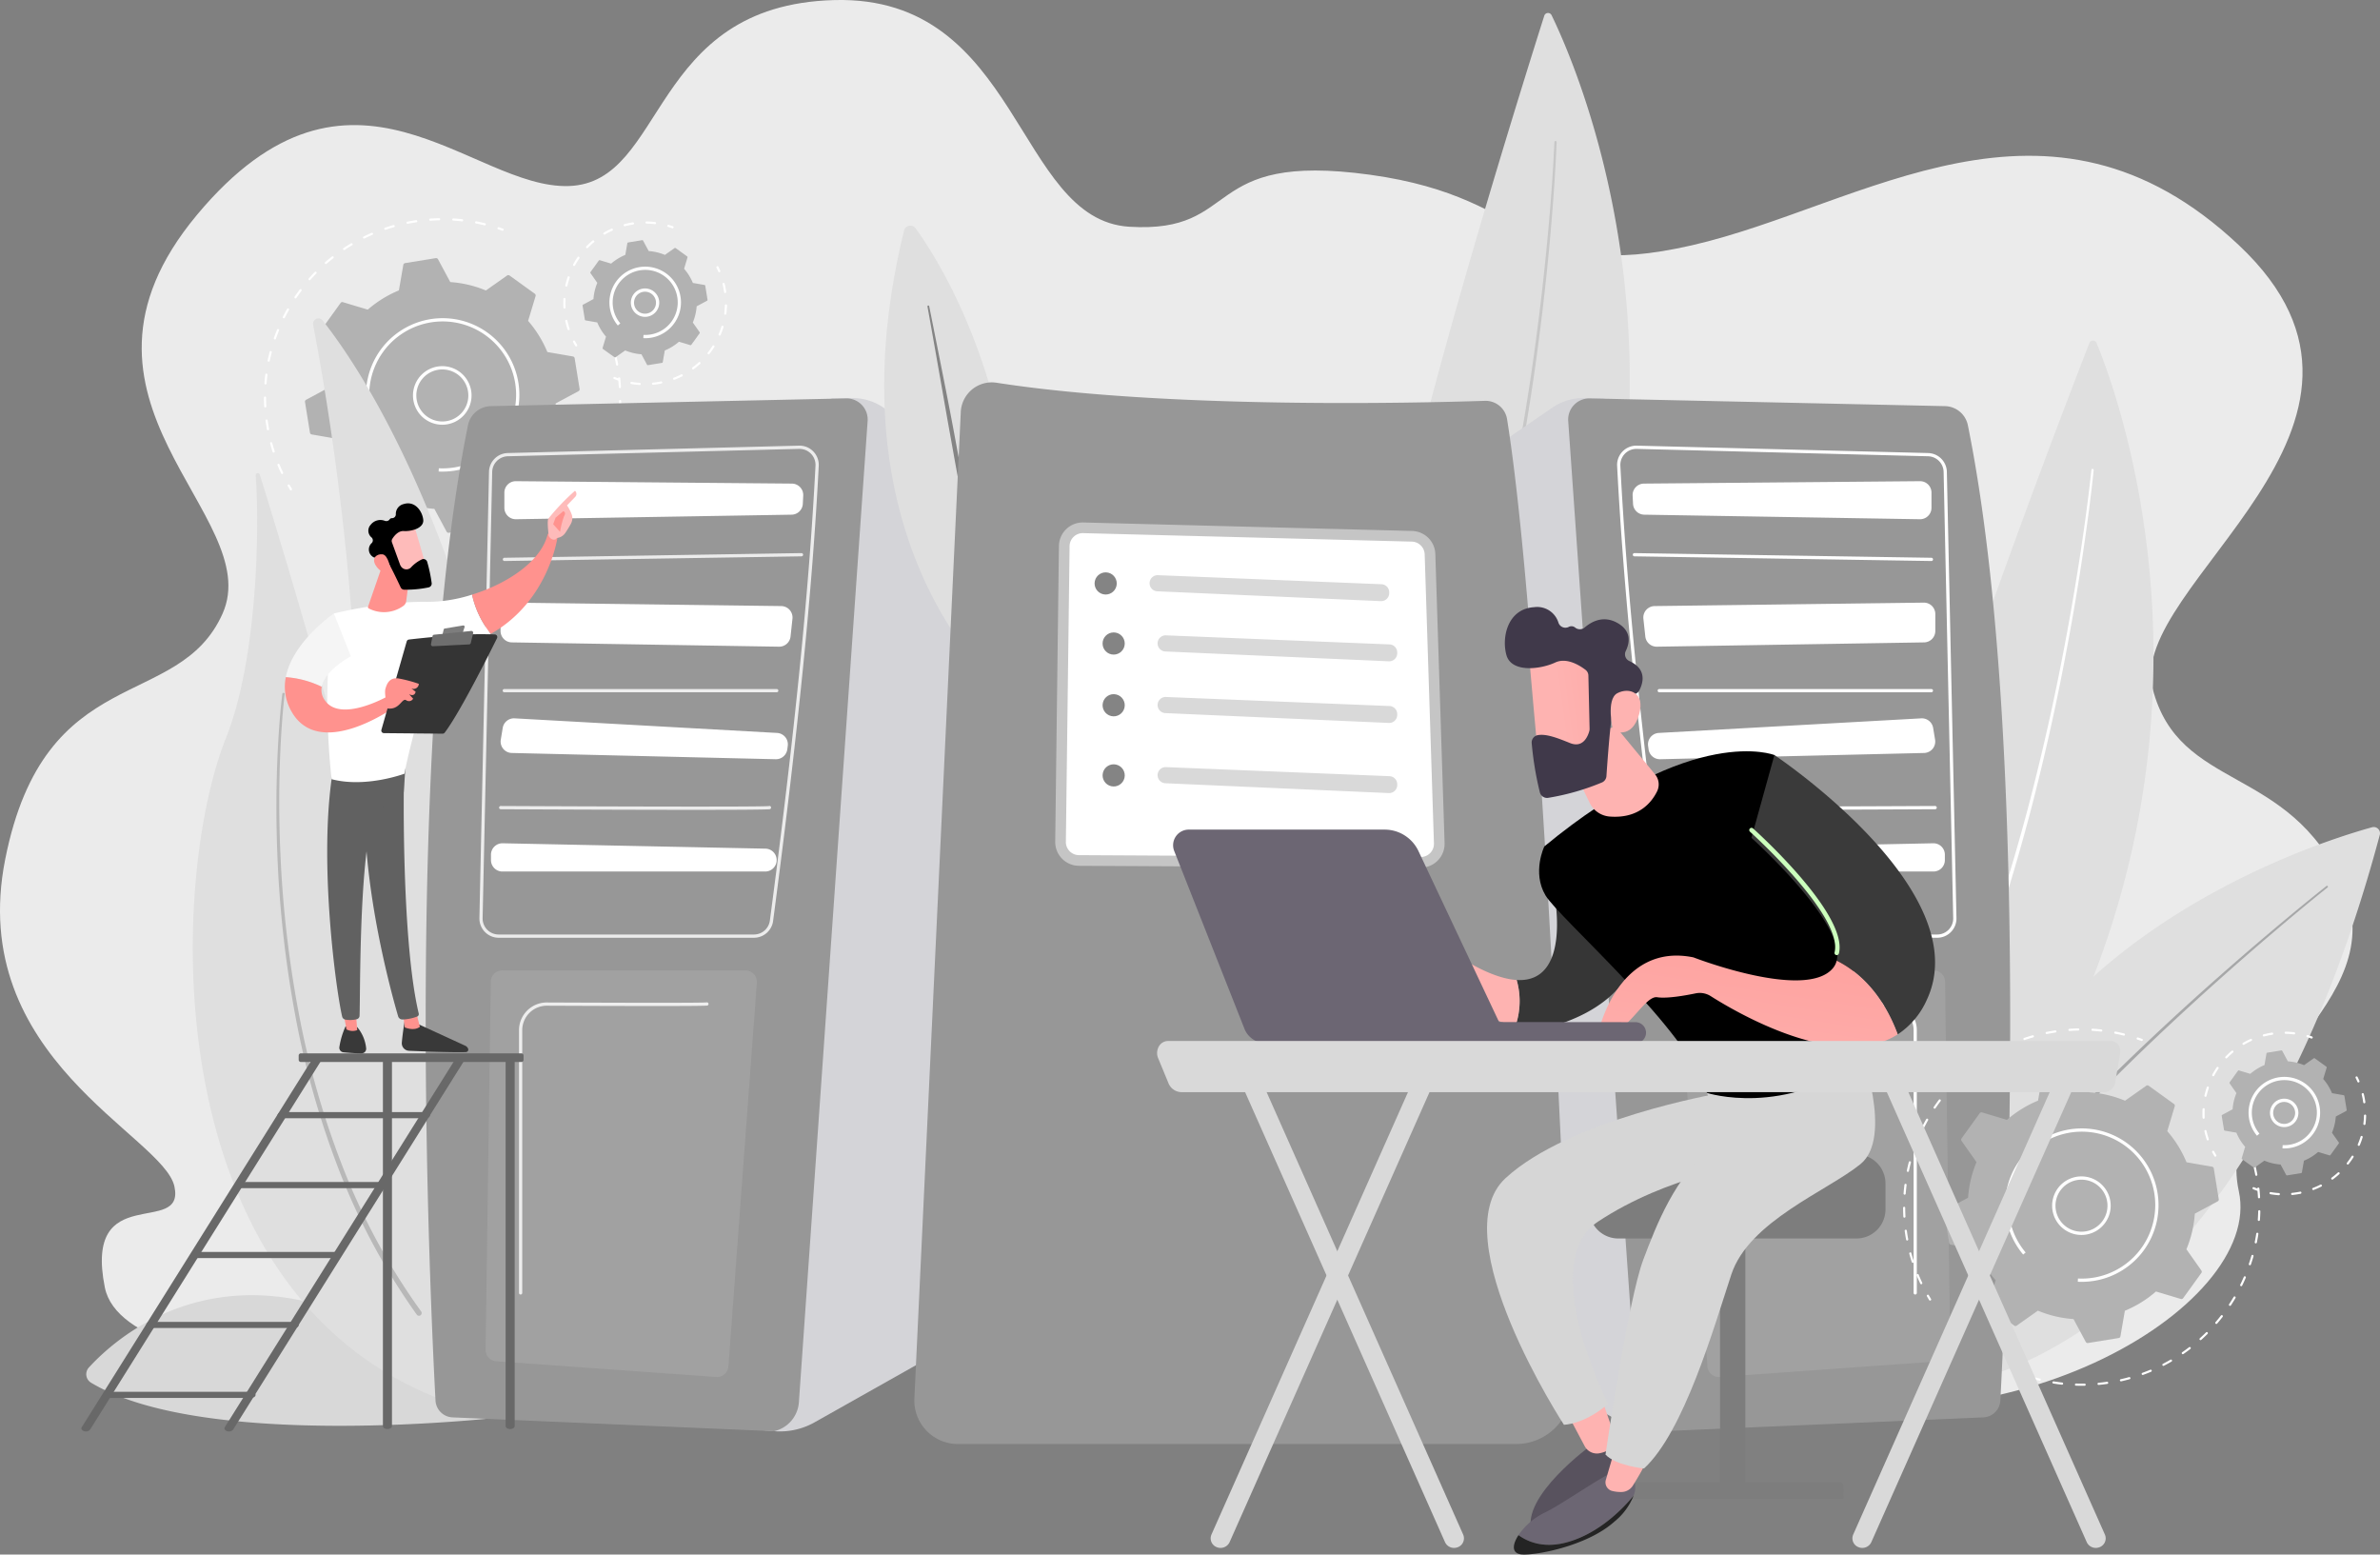 <svg xmlns="http://www.w3.org/2000/svg" xmlns:xlink="http://www.w3.org/1999/xlink" width="570.804" height="372.741" viewBox="0 0 570.804 372.741">
  <rect x="0" y="0" width="570.804" height="372.741" fill="#808080" stroke="none"/>
  <defs>
    <linearGradient id="linear-gradient" x1="57.356" y1="0.5" x2="56.356" y2="0.5" gradientUnits="objectBoundingBox">
      <stop offset="0" stop-color="#febbba"/>
      <stop offset="1" stop-color="#ff928e"/>
    </linearGradient>
    <linearGradient id="linear-gradient-2" x1="74.776" y1="0.5" x2="73.776" y2="0.5" xlink:href="#linear-gradient"/>
    <linearGradient id="linear-gradient-3" x1="9.616" y1="0.5" x2="8.616" y2="0.5" xlink:href="#linear-gradient"/>
    <linearGradient id="linear-gradient-4" x1="-91.206" y1="1.605" x2="-93.206" y2="4.278" xlink:href="#linear-gradient"/>
    <linearGradient id="linear-gradient-5" x1="55.331" y1="0.705" x2="53.312" y2="-1.072" xlink:href="#linear-gradient"/>
    <linearGradient id="linear-gradient-6" x1="11.057" y1="0.5" x2="10.057" y2="0.5" xlink:href="#linear-gradient"/>
    <linearGradient id="linear-gradient-7" x1="29.547" y1="0.5" x2="28.547" y2="0.5" xlink:href="#linear-gradient"/>
    <linearGradient id="linear-gradient-8" x1="24.083" y1="0.5" x2="23.083" y2="0.5" xlink:href="#linear-gradient"/>
    <linearGradient id="linear-gradient-9" x1="26.897" y1="-15.502" x2="28.106" y2="-14.208" xlink:href="#linear-gradient"/>
    <linearGradient id="linear-gradient-10" x1="79.922" y1="-47.576" x2="77.234" y2="-50.119" xlink:href="#linear-gradient"/>
    <linearGradient id="linear-gradient-11" x1="-78.476" y1="0.5" x2="-77.476" y2="0.5" gradientUnits="objectBoundingBox">
      <stop offset="0" stop-color="#ff928e"/>
      <stop offset="1" stop-color="#feb3b1"/>
    </linearGradient>
    <linearGradient id="linear-gradient-12" x1="-85.189" y1="0.5" x2="-84.189" y2="0.5" xlink:href="#linear-gradient-11"/>
    <linearGradient id="linear-gradient-13" x1="-21.966" y1="0.5" x2="-20.966" y2="0.5" xlink:href="#linear-gradient-11"/>
    <linearGradient id="linear-gradient-14" x1="-36.482" y1="0.5" x2="-35.482" y2="0.5" xlink:href="#linear-gradient-11"/>
    <linearGradient id="linear-gradient-15" x1="1.122" y1="-1.063" x2="0.281" y2="1.294" xlink:href="#linear-gradient-11"/>
    <linearGradient id="linear-gradient-16" x1="2.899" y1="-0.089" x2="0.396" y2="0.511" xlink:href="#linear-gradient-11"/>
    <linearGradient id="linear-gradient-17" x1="-106.533" y1="-56.382" x2="-103.281" y2="-58.77" xlink:href="#linear-gradient-11"/>
  </defs>
  <g id="Maintain_A_Centralized_" data-name="Maintain A Centralized " transform="translate(-165.9 -165.496)">
    <path id="Path_8480" data-name="Path 8480" d="M294.689,495.294s-98.478,4.747-103.647-21.106,19.318-11.986,16.693-24.2-50.093-30.741-40.576-78.515,41.514-35.133,52.111-58.827-43.268-51.062-6.153-95.6,65.773-6.122,89.244-6.944,19.02-43.411,63.641-44.59,43.473,52.671,70.737,54.35,16.794-18.1,57.713-12.47,36.281,26.29,77.243,16.916,85.3-43.206,131.186,0-27.054,81.451-20.719,106.256,32.731,18.113,45.584,47-30.982,45.7-24.9,73.561-58.22,66.268-120.565,46.551S294.689,495.294,294.689,495.294Z" transform="translate(0 0)" fill="#ebebeb"/>
    <g id="Group_6634" data-name="Group 6634" transform="translate(622.319 247.17)">
      <path id="Path_8481" data-name="Path 8481" d="M1939.029,731.326s-18.3-95.926-4.138-141.555c12.636-40.724,34.268-96.843,38.776-108.443a.943.943,0,0,1,1.751-.018c5.3,12.892,30.575,82.585-5.078,162.284C1930.813,731.953,1939.029,731.326,1939.029,731.326Z" transform="translate(-1928.998 -480.727)" fill="#dfdfdf"/>
      <path id="Path_8482" data-name="Path 8482" d="M1973.227,599.69c-.718,6.887-1.646,13.74-2.666,20.58s-2.174,13.662-3.433,20.463-2.62,13.584-4.12,20.336-3.119,13.481-4.861,20.176q-2.639,10.038-5.7,19.958-3.094,9.91-6.68,19.657c-2.438,6.477-5.047,12.9-7.886,19.212-2.886,6.3-6,12.491-9.4,18.533a.517.517,0,0,1-.9-.508h0l0-.005c3.4-6,6.516-12.156,9.41-18.421,2.847-6.286,5.467-12.675,7.92-19.129q3.6-9.712,6.724-19.59,3.074-9.891,5.749-19.906,2.639-10.019,4.912-20.131c1.518-6.739,2.9-13.512,4.177-20.3s2.44-13.6,3.49-20.432,1.987-13.68,2.723-20.543v-.005a.271.271,0,0,1,.539.057Z" transform="translate(-1927.513 -568.647)" fill="#fff"/>
    </g>
    <g id="Group_6635" data-name="Group 6635" transform="translate(501.428 168.609)">
      <path id="Path_8483" data-name="Path 8483" d="M1476.94,429.852s-24.3-94.581-13.048-141.013c10.045-41.439,28.1-98.81,31.866-110.671a.945.945,0,0,1,1.749-.13c6.1,12.535,35.716,80.495,5.156,162.282C1468.781,430.994,1476.94,429.852,1476.94,429.852Z" transform="translate(-1460.917 -177.51)" fill="#dfdfdf"/>
      <path id="Path_8484" data-name="Path 8484" d="M1504.934,296.252c-.282,6.918-.777,13.815-1.365,20.707s-1.311,13.771-2.138,20.639-1.759,13.721-2.832,20.556-2.264,13.649-3.58,20.442q-2,10.182-4.431,20.276-2.464,10.085-5.428,20.038c-2.026,6.62-4.226,13.188-6.661,19.67-2.485,6.464-5.2,12.843-8.213,19.087a.518.518,0,1,1-.933-.451h0l0-.005c3.016-6.2,5.739-12.543,8.231-18.978,2.446-6.454,4.658-12.993,6.7-19.59q2.981-9.918,5.477-19.976,2.448-10.066,4.485-20.227,2-10.167,3.635-20.4c1.091-6.822,2.039-13.667,2.889-20.523s1.578-13.729,2.2-20.611,1.122-13.779,1.425-20.673v-.005a.271.271,0,0,1,.542.023Z" transform="translate(-1467.129 -265.277)" fill="#c7c7c7"/>
    </g>
    <g id="Group_6636" data-name="Group 6636" transform="translate(629.535 363.796)">
      <path id="Path_8485" data-name="Path 8485" d="M2065.292,930.92c-17.1,4.723-115.479,36.28-102.449,133.916,0,0,70.115-4.1,104.3-132.087A1.5,1.5,0,0,0,2065.292,930.92Z" transform="translate(-1960.026 -930.865)" fill="#dfdfdf"/>
      <path id="Path_8486" data-name="Path 8486" d="M2049.962,985.644c-4.418,3.536-8.765,7.169-13.079,10.838s-8.583,7.389-12.809,11.156-8.407,7.586-12.542,11.454-8.208,7.8-12.229,11.784c-8.029,7.977-15.833,16.193-23.163,24.81q-5.519,6.444-10.545,13.279a142.352,142.352,0,0,0-9.262,14.162v0a.517.517,0,0,1-.9-.508v0a143.434,143.434,0,0,1,9.392-14.224q5.072-6.844,10.643-13.283c7.389-8.61,15.243-16.8,23.318-24.759q6.07-5.954,12.3-11.742t12.6-11.408q6.37-5.628,12.866-11.11c4.335-3.651,8.7-7.265,13.139-10.789a.219.219,0,0,1,.309.036.214.214,0,0,1-.037.3Z" transform="translate(-1955.363 -971.164)" fill="#a6a7a8"/>
    </g>
    <g id="Group_6641" data-name="Group 6641" transform="translate(229.196 217.81)">
      <g id="Group_6637" data-name="Group 6637">
        <path id="Path_8487" data-name="Path 8487" d="M432.944,615.255a.26.26,0,0,1-.223-.124c-.181-.3-.358-.6-.531-.9a.26.26,0,1,1,.451-.259c.171.3.347.593.526.886a.261.261,0,0,1-.086.358A.279.279,0,0,1,432.944,615.255Z" transform="translate(-426.466 -549.996)" fill="#fff"/>
        <path id="Path_8488" data-name="Path 8488" d="M414.563,428.752a.262.262,0,0,1-.236-.148c-.3-.635-.588-1.285-.858-1.935a.26.26,0,1,1,.479-.2c.267.642.549,1.285.847,1.912a.257.257,0,0,1-.124.345A.232.232,0,0,1,414.563,428.752Zm-2.031-5.13a.258.258,0,0,1-.246-.179c-.215-.663-.415-1.347-.6-2.029a.26.26,0,0,1,.5-.135c.181.674.381,1.35.593,2.005a.259.259,0,0,1-.168.326A.3.3,0,0,1,412.532,423.622Zm-1.35-5.35a.26.26,0,0,1-.254-.212c-.13-.689-.241-1.394-.337-2.088a.26.26,0,0,1,.516-.07c.093.687.2,1.381.332,2.065a.262.262,0,0,1-.207.3A.325.325,0,0,1,411.182,418.272Zm-.658-5.477a.259.259,0,0,1-.259-.246c-.039-.7-.06-1.412-.065-2.114a.262.262,0,0,1,.257-.262h0a.258.258,0,0,1,.259.257c0,.694.026,1.4.062,2.088a.258.258,0,0,1-.244.272A.017.017,0,0,1,410.524,412.8Zm.054-5.516h-.021a.258.258,0,0,1-.238-.277c.054-.7.124-1.415.212-2.109a.26.26,0,1,1,.516.065c-.085.687-.158,1.389-.21,2.083A.26.26,0,0,1,410.578,407.279Zm.775-5.467a.383.383,0,0,1-.054-.005.256.256,0,0,1-.2-.306c.145-.689.308-1.384.484-2.062a.259.259,0,0,1,.5.132c-.176.671-.337,1.355-.479,2.036A.256.256,0,0,1,411.353,401.812Zm1.479-5.319a.25.25,0,0,1-.085-.016.256.256,0,0,1-.158-.329c.231-.663.485-1.329.749-1.982a.259.259,0,1,1,.479.194c-.262.642-.51,1.3-.738,1.956A.263.263,0,0,1,412.832,396.493Zm2.153-5.081a.242.242,0,0,1-.117-.029.259.259,0,0,1-.114-.347c.316-.63.653-1.259,1-1.868a.259.259,0,0,1,.451.254c-.339.6-.671,1.223-.985,1.845A.259.259,0,0,1,414.985,391.412Zm2.79-4.76a.271.271,0,0,1-.145-.044.259.259,0,0,1-.07-.36c.394-.583.808-1.163,1.228-1.723a.259.259,0,1,1,.414.311c-.414.554-.824,1.127-1.212,1.7A.262.262,0,0,1,417.776,386.653Zm3.379-4.361a.252.252,0,0,1-.171-.065.261.261,0,0,1-.023-.365c.464-.526.948-1.047,1.438-1.549a.258.258,0,0,1,.371.36c-.485.5-.961,1.013-1.42,1.531A.258.258,0,0,1,421.154,382.292Zm3.912-3.889a.258.258,0,0,1-.194-.088.261.261,0,0,1,.023-.365c.531-.464,1.078-.917,1.627-1.35a.258.258,0,0,1,.319.407c-.541.427-1.083.876-1.606,1.334A.27.27,0,0,1,425.067,378.4Zm4.379-3.35a.26.26,0,0,1-.142-.477c.583-.389,1.184-.767,1.785-1.127a.259.259,0,1,1,.264.446c-.6.355-1.189.731-1.764,1.114A.238.238,0,0,1,429.445,375.053Zm4.778-2.751a.263.263,0,0,1-.233-.145.26.26,0,0,1,.119-.347c.627-.308,1.275-.606,1.92-.886a.258.258,0,0,1,.2.474c-.64.275-1.277.57-1.9.876A.225.225,0,0,1,434.223,372.3Zm5.1-2.106a.259.259,0,0,1-.083-.505c.663-.225,1.342-.435,2.018-.63a.26.26,0,0,1,.142.5c-.668.192-1.34.4-2,.622A.322.322,0,0,1,439.322,370.2Zm23.842-1.06a.257.257,0,0,1-.062-.008c-.674-.166-1.36-.316-2.042-.448a.259.259,0,1,1,.1-.508c.689.132,1.386.285,2.068.453a.259.259,0,0,1-.062.51Zm-18.517-.371a.259.259,0,0,1-.052-.513l.244-.049c.609-.119,1.228-.225,1.842-.319a.259.259,0,1,1,.078.513c-.606.091-1.218.2-1.821.314l-.238.047A.167.167,0,0,1,444.646,368.765Zm13.084-.591a.1.1,0,0,1-.029,0c-.689-.075-1.391-.135-2.083-.179a.26.26,0,0,1-.244-.275.266.266,0,0,1,.275-.244c.7.041,1.409.1,2.109.179a.255.255,0,0,1,.228.285A.26.26,0,0,1,457.73,368.174Zm-7.615-.15a.259.259,0,0,1-.018-.518c.7-.049,1.412-.08,2.114-.1a.255.255,0,0,1,.264.254.26.26,0,0,1-.254.264c-.694.013-1.4.047-2.088.1Z" transform="translate(-410.2 -367.41)" fill="#fff"/>
        <path id="Path_8489" data-name="Path 8489" d="M627.613,376.615a.263.263,0,0,1-.088-.016c-.321-.117-.648-.228-.972-.337a.258.258,0,0,1,.163-.49c.329.109.658.223.985.342a.257.257,0,0,1-.088.5Z" transform="translate(-570.367 -373.597)" fill="#fff"/>
      </g>
      <g id="Group_6638" data-name="Group 6638" transform="translate(26.351 23.568)">
        <path id="Path_8490" data-name="Path 8490" d="M722.384,459.827a.257.257,0,0,1-.236-.15c-.145-.311-.3-.619-.448-.928a.259.259,0,1,1,.464-.231c.155.311.306.624.453.938a.26.26,0,0,1-.124.345A.239.239,0,0,1,722.384,459.827Z" transform="translate(-667.323 -458.374)" fill="#fff"/>
        <path id="Path_8491" data-name="Path 8491" d="M540.3,532.024c-.458,0-.917-.008-1.373-.021a.259.259,0,0,1,.016-.518c.451.013.917.021,1.355.021.233,0,.466,0,.7-.005a.259.259,0,0,1,.01.518C540.774,532.021,540.538,532.024,540.3,532.024Zm4.063-.2a.258.258,0,0,1-.023-.516c.676-.065,1.363-.148,2.042-.249a.258.258,0,0,1,.075.51c-.687.1-1.381.184-2.068.251A.089.089,0,0,1,544.363,531.825Zm-8.781-.062a.106.106,0,0,1-.029,0c-.686-.075-1.381-.171-2.065-.282a.26.26,0,0,1,.083-.513c.676.109,1.36.2,2.039.277a.261.261,0,0,1-.029.521Zm14.141-.8a.258.258,0,0,1-.251-.2.263.263,0,0,1,.194-.311c.666-.15,1.337-.319,2-.5a.259.259,0,0,1,.137.5c-.668.184-1.347.355-2.018.508A.2.2,0,0,1,549.723,530.962Zm-19.489-.145a.252.252,0,0,1-.062-.008c-.671-.163-1.347-.347-2.011-.544a.258.258,0,0,1,.148-.495c.656.194,1.324.376,1.987.536a.256.256,0,0,1,.189.314A.26.26,0,0,1,530.234,530.817Zm24.7-1.386a.259.259,0,0,1-.088-.5c.64-.233,1.282-.485,1.915-.751a.259.259,0,0,1,.2.477c-.64.269-1.29.523-1.938.759A.236.236,0,0,1,554.934,529.431Zm4.972-2.179a.259.259,0,0,1-.119-.49c.6-.313,1.21-.645,1.8-.99a.259.259,0,0,1,.262.448c-.6.35-1.215.687-1.827,1A.286.286,0,0,1,559.906,527.252Zm4.651-2.8a.255.255,0,0,1-.212-.111.26.26,0,0,1,.065-.36c.557-.386,1.117-.793,1.658-1.21a.259.259,0,0,1,.316.409c-.549.422-1.114.834-1.679,1.226A.269.269,0,0,1,564.556,524.451Zm4.252-3.368a.254.254,0,0,1-.192-.086.258.258,0,0,1,.018-.365c.505-.456,1.008-.93,1.492-1.415a.258.258,0,1,1,.365.365c-.49.487-1,.969-1.511,1.43A.251.251,0,0,1,568.808,521.083ZM572.6,517.2a.259.259,0,0,1-.2-.428c.446-.518.884-1.055,1.3-1.593a.258.258,0,1,1,.407.319c-.422.544-.865,1.086-1.316,1.612A.251.251,0,0,1,572.6,517.2Zm3.267-4.335a.257.257,0,0,1-.215-.4c.376-.567.741-1.156,1.091-1.744a.259.259,0,0,1,.446.264c-.352.6-.723,1.189-1.1,1.767A.264.264,0,0,1,575.866,512.862Zm2.695-4.715a.253.253,0,0,1-.114-.026.259.259,0,0,1-.119-.347c.3-.611.588-1.241.86-1.868a.258.258,0,0,1,.474.2c-.275.637-.567,1.275-.871,1.891A.249.249,0,0,1,578.56,508.146Zm2.075-5.019a.3.3,0,0,1-.083-.013.26.26,0,0,1-.161-.329c.22-.648.427-1.308.617-1.964a.26.26,0,0,1,.5.143c-.192.666-.4,1.334-.624,1.99A.265.265,0,0,1,580.635,503.128Zm1.42-5.244a.331.331,0,0,1-.052-.005.259.259,0,0,1-.2-.306c.135-.666.256-1.35.36-2.029a.259.259,0,1,1,.513.078c-.1.689-.228,1.378-.365,2.055A.26.26,0,0,1,582.055,497.884Zm.736-5.384h-.018a.261.261,0,0,1-.241-.277c.049-.679.08-1.371.1-2.055a.261.261,0,0,1,.259-.254h.005a.26.26,0,0,1,.254.264c-.016.694-.049,1.394-.1,2.08A.256.256,0,0,1,582.791,492.5Zm.039-5.431a.259.259,0,0,1-.259-.244c-.039-.676-.093-1.368-.166-2.049a.259.259,0,0,1,.516-.054c.072.692.13,1.389.168,2.075a.258.258,0,0,1-.244.272Zm-.653-5.389a.26.26,0,0,1-.254-.213c-.023-.135-.049-.267-.075-.4-.106-.542-.223-1.083-.347-1.612a.258.258,0,0,1,.5-.119c.127.536.244,1.086.352,1.632.026.135.052.269.078.407a.261.261,0,0,1-.207.3Zm-1.324-5.267a.257.257,0,0,1-.246-.181c-.207-.65-.435-1.306-.674-1.943a.26.26,0,1,1,.487-.181c.241.648.472,1.308.682,1.966a.259.259,0,0,1-.168.326A.217.217,0,0,1,580.853,476.413Z" transform="translate(-523.812 -469.905)" fill="#fff"/>
        <path id="Path_8492" data-name="Path 8492" d="M513.123,684.6a.236.236,0,0,1-.093-.018c-.324-.124-.648-.254-.966-.386a.26.26,0,1,1,.2-.479q.474.2.956.381a.257.257,0,0,1,.148.334A.265.265,0,0,1,513.123,684.6Z" transform="translate(-511.904 -625.316)" fill="#fff"/>
      </g>
      <g id="Group_6640" data-name="Group 6640" transform="translate(9.846 9.566)">
        <path id="Path_8493" data-name="Path 8493" d="M465.017,466.029a.51.51,0,0,0,.593,0l5.083-3.586a27.021,27.021,0,0,0,8.542,2.018l2.941,5.477a.508.508,0,0,0,.531.262l7.363-1.194a.515.515,0,0,0,.422-.417l1.06-6.125a27.072,27.072,0,0,0,7.464-4.617l5.957,1.793a.509.509,0,0,0,.562-.192L509.9,453.4a.51.51,0,0,0,0-.593l-3.586-5.083a27.023,27.023,0,0,0,2.018-8.542l5.477-2.941a.508.508,0,0,0,.262-.531l-1.192-7.366a.512.512,0,0,0-.417-.422l-6.125-1.06a27.074,27.074,0,0,0-4.617-7.464l1.793-5.957a.509.509,0,0,0-.192-.562l-6.052-4.363a.51.51,0,0,0-.593,0l-5.083,3.586a27.021,27.021,0,0,0-8.542-2.018l-2.941-5.477a.508.508,0,0,0-.531-.262l-7.366,1.194a.512.512,0,0,0-.422.417l-1.06,6.125a27.123,27.123,0,0,0-7.467,4.617l-5.957-1.793a.509.509,0,0,0-.562.192l-4.363,6.052a.51.51,0,0,0,0,.593l3.586,5.083a27.021,27.021,0,0,0-2.018,8.542l-5.477,2.941a.508.508,0,0,0-.262.531L449.4,446.2a.512.512,0,0,0,.417.422l6.125,1.06a27.071,27.071,0,0,0,4.617,7.464L458.77,461.1a.509.509,0,0,0,.192.562Z" transform="translate(-448.203 -404.333)" fill="#b2b2b2"/>
        <g id="Group_6639" data-name="Group 6639" transform="translate(25.922 25.929)">
          <path id="Path_8494" data-name="Path 8494" d="M555.274,518.439a7.022,7.022,0,1,1,2.78-.58A7.012,7.012,0,0,1,555.274,518.439Zm-.01-13.255a6.236,6.236,0,1,0,2.487,11.96h0a6.236,6.236,0,0,0-2.487-11.96Z" transform="translate(-548.253 -504.408)" fill="#fff"/>
        </g>
        <path id="Path_8495" data-name="Path 8495" d="M523.037,496.735c-.109,0-.218,0-.326,0-.088,0-.179,0-.267-.008h-.016c-.042,0-.08,0-.119-.005l-.163-.008H522.1l.039-.777a17.651,17.651,0,0,0,3.747-.207c.22-.036.438-.075.655-.119a17.643,17.643,0,0,0,14.115-18.175,18,18,0,0,0-.2-1.915,17.617,17.617,0,0,0-35.006,2.788,18.05,18.05,0,0,0,.231,2.858,17.6,17.6,0,0,0,3.912,8.527l-.593.5a18.394,18.394,0,1,1,32.223-14.8,18.388,18.388,0,0,1-15.209,21.1h0A18.732,18.732,0,0,1,523.037,496.735Z" transform="translate(-490.04 -445.536)" fill="#fff"/>
      </g>
    </g>
    <g id="Group_6646" data-name="Group 6646" transform="translate(300.998 218.588)">
      <g id="Group_6642" data-name="Group 6642" transform="translate(0)">
        <path id="Path_8496" data-name="Path 8496" d="M697.035,482.038a.253.253,0,0,1-.22-.124c-.184-.3-.36-.609-.523-.912a.258.258,0,1,1,.456-.244c.158.3.329.593.508.886a.257.257,0,0,1-.085.355A.233.233,0,0,1,697.035,482.038Z" transform="translate(-693.947 -452.066)" fill="#fff"/>
        <path id="Path_8497" data-name="Path 8497" d="M688.6,396.48a.258.258,0,0,1-.246-.176,20.049,20.049,0,0,1-.549-1.969.259.259,0,1,1,.505-.111,19.26,19.26,0,0,0,.534,1.917.261.261,0,0,1-.163.329A.374.374,0,0,1,688.6,396.48Zm-.987-5.187a.259.259,0,0,1-.259-.246c-.018-.339-.026-.687-.026-1.026s.008-.676.026-1.016a.259.259,0,0,1,.518.026c-.018.329-.026.661-.026.987s.01.668.026,1a.26.26,0,0,1-.246.272A.02.02,0,0,1,687.615,391.293Zm.448-5.257a.418.418,0,0,1-.057-.005.257.257,0,0,1-.194-.311,19.733,19.733,0,0,1,.554-1.966.26.26,0,1,1,.492.166,18.91,18.91,0,0,0-.539,1.915A.268.268,0,0,1,688.063,386.036Zm1.858-4.941a.259.259,0,0,1-.225-.383c.324-.6.681-1.184,1.062-1.744a.259.259,0,0,1,.427.293c-.373.547-.72,1.117-1.036,1.7A.259.259,0,0,1,689.921,381.095Zm3.117-4.259a.251.251,0,0,1-.179-.073.258.258,0,0,1-.008-.365c.472-.487.974-.956,1.492-1.394a.259.259,0,1,1,.334.4,18.943,18.943,0,0,0-1.453,1.358A.263.263,0,0,1,693.038,376.835Zm4.148-3.262a.26.26,0,0,1-.129-.484,19.714,19.714,0,0,1,1.816-.938.259.259,0,0,1,.213.472,18.644,18.644,0,0,0-1.767.912A.236.236,0,0,1,697.186,373.573Zm4.876-2.013a.262.262,0,0,1-.251-.194.259.259,0,0,1,.187-.316c.4-.1.8-.194,1.2-.275.264-.052.531-.1.8-.137a.255.255,0,0,1,.3.218.259.259,0,0,1-.218.3c-.259.039-.516.086-.775.135-.394.078-.788.166-1.174.267A.278.278,0,0,1,702.062,371.56Zm7.252-.492a.123.123,0,0,1-.031,0,18.832,18.832,0,0,0-1.985-.137.259.259,0,0,1,.005-.518h.005a19.909,19.909,0,0,1,2.039.14.259.259,0,0,1,.225.288A.262.262,0,0,1,709.314,371.068Z" transform="translate(-687.33 -370.41)" fill="#fff"/>
        <path id="Path_8498" data-name="Path 8498" d="M784.839,374.392a.264.264,0,0,1-.088-.016c-.321-.117-.648-.223-.969-.321a.26.26,0,0,1,.15-.5c.332.1.666.21,1,.329a.258.258,0,0,1,.155.332A.263.263,0,0,1,784.839,374.392Z" transform="translate(-758.655 -372.734)" fill="#fff"/>
      </g>
      <g id="Group_6643" data-name="Group 6643" transform="translate(11.989 10.724)">
        <path id="Path_8499" data-name="Path 8499" d="M829.719,413.26a.263.263,0,0,1-.238-.155c-.135-.314-.28-.627-.43-.928a.259.259,0,0,1,.464-.231c.153.308.3.63.443.951a.259.259,0,0,1-.135.342A.284.284,0,0,1,829.719,413.26Z" transform="translate(-804.3 -411.802)" fill="#fff"/>
        <path id="Path_8500" data-name="Path 8500" d="M751.626,451.708h-.018a19.847,19.847,0,0,1-1.995-.238.26.26,0,1,1,.088-.513,18.854,18.854,0,0,0,1.943.233.259.259,0,0,1-.018.518Zm3.22-.052a.258.258,0,0,1-.023-.516c.6-.06,1.2-.148,1.79-.264l.145-.029a.259.259,0,0,1,.1.508l-.148.028c-.609.119-1.228.21-1.839.272Zm5.055-1.194a.258.258,0,0,1-.091-.5,19.032,19.032,0,0,0,1.788-.793.258.258,0,0,1,.233.461,19.667,19.667,0,0,1-1.837.814A.248.248,0,0,1,759.9,450.462Zm4.552-2.5a.26.26,0,0,1-.155-.469c.521-.386,1.029-.8,1.51-1.241a.259.259,0,0,1,.347.383,19.694,19.694,0,0,1-1.552,1.275A.231.231,0,0,1,764.453,447.967Zm3.723-3.617a.268.268,0,0,1-.161-.054.259.259,0,0,1-.044-.363c.4-.51.78-1.049,1.13-1.6a.259.259,0,0,1,.438.277c-.358.565-.746,1.117-1.158,1.643A.266.266,0,0,1,768.176,444.35Zm2.635-4.475a.282.282,0,0,1-.1-.021.257.257,0,0,1-.137-.339c.251-.6.477-1.22.666-1.84a.26.26,0,1,1,.5.15,19.854,19.854,0,0,1-.684,1.891A.265.265,0,0,1,770.811,439.875Zm1.355-5.013a.146.146,0,0,1-.034,0,.258.258,0,0,1-.223-.29,18.916,18.916,0,0,0,.15-1.951.262.262,0,0,1,.267-.251.256.256,0,0,1,.251.267c-.018.668-.07,1.342-.153,2.005A.266.266,0,0,1,772.166,434.862Zm-.036-5.195a.259.259,0,0,1-.257-.223c-.047-.332-.1-.666-.166-.99s-.13-.624-.2-.933a.259.259,0,0,1,.5-.124c.078.316.15.637.213.956s.122.674.171,1.016a.258.258,0,0,1-.22.293A.107.107,0,0,1,772.13,429.667Z" transform="translate(-745.305 -423.211)" fill="#fff"/>
        <path id="Path_8501" data-name="Path 8501" d="M734.829,515.184a.25.25,0,0,1-.086-.016c-.326-.114-.658-.241-.979-.376a.26.26,0,0,1,.2-.479c.316.13.637.254.953.365a.258.258,0,0,1,.158.332A.264.264,0,0,1,734.829,515.184Z" transform="translate(-733.604 -487.739)" fill="#fff"/>
      </g>
      <g id="Group_6645" data-name="Group 6645" transform="translate(4.622 4.497)">
        <path id="Path_8502" data-name="Path 8502" d="M712.817,415.834a.234.234,0,0,0,.269,0l2.311-1.63a12.373,12.373,0,0,0,3.886.92l1.339,2.49a.232.232,0,0,0,.241.119l3.35-.544a.231.231,0,0,0,.192-.189l.482-2.785a12.34,12.34,0,0,0,3.4-2.1l2.71.816a.234.234,0,0,0,.257-.085l1.985-2.754a.234.234,0,0,0,0-.269l-1.63-2.311a12.375,12.375,0,0,0,.92-3.886l2.49-1.339a.232.232,0,0,0,.119-.241l-.544-3.35a.231.231,0,0,0-.189-.192l-2.788-.482a12.337,12.337,0,0,0-2.1-3.4l.816-2.71a.234.234,0,0,0-.085-.257l-2.754-1.985a.234.234,0,0,0-.269,0l-2.311,1.63a12.375,12.375,0,0,0-3.886-.92l-1.339-2.49a.232.232,0,0,0-.241-.119l-3.35.544a.231.231,0,0,0-.192.189l-.482,2.785a12.343,12.343,0,0,0-3.4,2.1l-2.71-.816a.234.234,0,0,0-.256.085l-1.985,2.754a.234.234,0,0,0,0,.27L708.7,398a12.37,12.37,0,0,0-.92,3.886l-2.49,1.34a.232.232,0,0,0-.119.241l.544,3.35a.231.231,0,0,0,.189.192l2.785.482a12.336,12.336,0,0,0,2.1,3.4l-.816,2.71a.234.234,0,0,0,.086.257Z" transform="translate(-705.169 -387.769)" fill="#b2b2b2"/>
        <g id="Group_6644" data-name="Group 6644" transform="translate(11.58 11.577)">
          <path id="Path_8503" data-name="Path 8503" d="M753.272,439.261a3.405,3.405,0,1,1,1.347-.28A3.4,3.4,0,0,1,753.272,439.261Zm-.005-6.029a2.635,2.635,0,1,0,.966.187A2.607,2.607,0,0,0,753.267,433.232Z" transform="translate(-749.863 -432.453)" fill="#fff"/>
        </g>
        <path id="Path_8504" data-name="Path 8504" d="M738.591,429.407c-.057,0-.114,0-.171,0h-.005c-.086,0-.174-.005-.259-.01l.039-.777a7.923,7.923,0,0,0,1.658-.091,7.749,7.749,0,0,0,5.057-3.109l.021-.029a7.8,7.8,0,0,0-7.581-12.26,7.816,7.816,0,0,0-6.552,7.7,7.9,7.9,0,0,0,.1,1.251,7.807,7.807,0,0,0,1.733,3.778l-.593.5a8.579,8.579,0,1,1,15.03-6.9,8.72,8.72,0,0,1,.114,1.391,8.587,8.587,0,0,1-8.592,8.56Z" transform="translate(-723.581 -405.907)" fill="#fff"/>
      </g>
    </g>
    <path id="Path_8523" data-name="Path 8523" d="M501.146,723.611S462.992,651.688,465.99,587.4c2.516-53.951-7.151-109.305-10.325-125.708a1.29,1.29,0,0,1,2.28-1.042c8.825,11.149,33.493,47.789,47.686,123.662C523.133,677.892,501.146,723.611,501.146,723.611Z" transform="translate(-214.67 -218.316)" fill="#dfdfdf"/>
    <path id="Path_8524" data-name="Path 8524" d="M246.362,1381.472c8.063-8.83,43.128-39.98,99.266,11.9,0,0-71.227,8.286-98.753-8.273A2.37,2.37,0,0,1,246.362,1381.472Z" transform="translate(-59.151 -888.077)" fill="#d8d8d8"/>
    <g id="Group_6657" data-name="Group 6657" transform="translate(212.133 278.954)">
      <path id="Path_8525" data-name="Path 8525" d="M360.42,603.763a.51.51,0,0,0-.995.2c.889,10.936.689,43.39-7.12,62.931-14.628,36.6-17.416,145.752,66.379,162.857,0,0-11.265-32.145-21.155-84.65C387.619,692.492,366.221,622.379,360.42,603.763Z" transform="translate(-344.341 -603.404)" fill="#dfdfdf"/>
      <path id="Path_8526" data-name="Path 8526" d="M423.73,807.016c-.376,3.195-.624,6.42-.821,9.638s-.324,6.446-.4,9.674q-.225,9.681.223,19.359a264.616,264.616,0,0,0,4.5,38.418A205.239,205.239,0,0,0,437.988,921.2a155.384,155.384,0,0,0,18.473,33.809.647.647,0,1,1-1.044.764l0,0a156.549,156.549,0,0,1-18.458-34.159,206.521,206.521,0,0,1-10.636-37.33,265.649,265.649,0,0,1-4.332-38.561q-.393-9.7-.132-19.409.132-4.85.443-9.7c.212-3.231.474-6.451.87-9.674a.285.285,0,0,1,.316-.249.281.281,0,0,1,.246.316Z" transform="translate(-401.694 -754.022)" fill="#b8b8b8"/>
    </g>
    <g id="Group_6659" data-name="Group 6659" transform="translate(515.28 260.951)">
      <path id="Path_8527" data-name="Path 8527" d="M1514.38,551.919l22.945-15.73a12.988,12.988,0,0,1,7.506-2.272l5.021.065s24.7,156.841,21.657,223.383c-.269,5.879-1.653,23.629-1.653,23.629s-3.029.363-6.312.63a16.976,16.976,0,0,1-9.711-2.127l-32.8-18.476Z" transform="translate(-1514.38 -533.916)" fill="#d4d4d8"/>
      <path id="Path_8528" data-name="Path 8528" d="M1707.887,536.039l-85.2-1.852a5.073,5.073,0,0,0-5.172,5.428L1634,774.875a7.686,7.686,0,0,0,5.949,6.954h0l77.124-3.319a4.27,4.27,0,0,0,4.081-4.037c1.3-24.383,7.545-158.219-7.791-233.851A5.718,5.718,0,0,0,1707.887,536.039Z" transform="translate(-1590.783 -534.115)" fill="#979797"/>
      <path id="Path_8529" data-name="Path 8529" d="M1677.16,614.278l.1,1.969a2.74,2.74,0,0,0,2.695,2.6l66.094,1.093a2.743,2.743,0,0,0,2.788-2.741v-3.643a2.741,2.741,0,0,0-2.767-2.741l-66.193.58A2.743,2.743,0,0,0,1677.16,614.278Z" transform="translate(-1634.982 -590.895)" fill="#fff"/>
      <path id="Path_8530" data-name="Path 8530" d="M1687.094,727.052l.461,4.257a2.74,2.74,0,0,0,2.77,2.446l64.081-1.031a2.74,2.74,0,0,0,2.7-2.741V725.93a2.74,2.74,0,0,0-2.778-2.741l-64.542.827A2.742,2.742,0,0,0,1687.094,727.052Z" transform="translate(-1642.333 -674.15)" fill="#fff"/>
      <path id="Path_8531" data-name="Path 8531" d="M1691.427,836.865l.112.826a2.742,2.742,0,0,0,2.783,2.373l63.293-1.5a2.741,2.741,0,0,0,2.64-3.187l-.466-2.824a2.743,2.743,0,0,0-2.858-2.293l-62.938,3.5A2.738,2.738,0,0,0,1691.427,836.865Z" transform="translate(-1645.537 -753.475)" fill="#fff"/>
      <path id="Path_8532" data-name="Path 8532" d="M1701.782,950.254h0a2.742,2.742,0,0,0,2.723,2.415h63.034a2.741,2.741,0,0,0,2.741-2.741v-1.288a2.742,2.742,0,0,0-2.8-2.741l-63.034,1.288A2.74,2.74,0,0,0,1701.782,950.254Z" transform="translate(-1653.213 -839.157)" fill="#fff"/>
      <path id="Path_8533" data-name="Path 8533" d="M1720.078,1066.489l6.825,92.006a2.74,2.74,0,0,0,2.93,2.531l52.754-3.765a2.742,2.742,0,0,0,2.547-2.775l-1.246-88.241a2.743,2.743,0,0,0-2.741-2.7h-58.332A2.745,2.745,0,0,0,1720.078,1066.489Z" transform="translate(-1666.777 -926.319)" fill="#a1a1a1"/>
      <path id="Path_8534" data-name="Path 8534" d="M1809.854,1163.154a.388.388,0,0,1-.389-.389v-62.98a5.883,5.883,0,0,0-5.882-5.884h-.029c-17.139.078-37.724.132-38.48-.039a.389.389,0,0,1-.293-.466.385.385,0,0,1,.459-.293c.728.119,15.045.127,38.309.021h.031a6.657,6.657,0,0,1,6.656,6.659v62.983A.38.38,0,0,1,1809.854,1163.154Z" transform="translate(-1699.899 -948.216)" fill="#fff"/>
      <g id="Group_6658" data-name="Group 6658" transform="translate(38.456 11.4)">
        <path id="Path_8535" data-name="Path 8535" d="M1739.574,695.909h-61.236a4.63,4.63,0,0,1-4.578-4.013c-5.969-45.11-9.449-79.79-10.947-109.129a4.617,4.617,0,0,1,4.731-4.85l69.851,1.772a4.613,4.613,0,0,1,4.5,4.516l2.3,106.987a4.618,4.618,0,0,1-4.617,4.718Zm-72.152-117.218a3.838,3.838,0,0,0-3.832,4.034c1.5,29.319,4.975,63.977,10.941,109.067a3.853,3.853,0,0,0,3.809,3.337h61.236a3.84,3.84,0,0,0,3.84-3.923l-2.3-106.987a3.834,3.834,0,0,0-3.741-3.757l-69.851-1.772Z" transform="translate(-1662.807 -577.915)" fill="#fff"/>
      </g>
      <path id="Path_8536" data-name="Path 8536" d="M1748.926,679.249h-.005l-71.258-1.122a.389.389,0,0,1,.005-.777h.005l71.258,1.122a.389.389,0,0,1-.005.777Z" transform="translate(-1635.074 -640.187)" fill="#fff"/>
      <path id="Path_8537" data-name="Path 8537" d="M1765.95,803.927h-65.3a.389.389,0,0,1,0-.777h65.3a.389.389,0,0,1,0,.777Z" transform="translate(-1652.1 -733.394)" fill="#fff"/>
      <path id="Path_8538" data-name="Path 8538" d="M1725.423,912.32c-10.066,0-17.8-.039-18.186-.158a.389.389,0,0,1,.213-.749c1.415.236,42.706.1,64.371-.013h0a.389.389,0,0,1,0,.777C1765.207,912.211,1742.112,912.32,1725.423,912.32Z" transform="translate(-1657.068 -813.597)" fill="#fff"/>
    </g>
    <g id="Group_6661" data-name="Group 6661" transform="translate(267.992 260.951)">
      <path id="Path_8539" data-name="Path 8539" d="M908.109,551.919l-22.945-15.73a12.987,12.987,0,0,0-7.506-2.272l-5.021.065s-24.7,156.841-21.657,223.383c.269,5.879,1.653,23.629,1.653,23.629s3.029.363,6.312.63a16.976,16.976,0,0,0,9.711-2.127l32.8-18.476Z" transform="translate(-775.381 -533.916)" fill="#d4d4d8"/>
      <path id="Path_8540" data-name="Path 8540" d="M575.562,536.039l85.2-1.852a5.073,5.073,0,0,1,5.171,5.428L649.45,774.875a7.686,7.686,0,0,1-5.949,6.954h0l-77.124-3.319a4.271,4.271,0,0,1-4.081-4.037c-1.3-24.383-7.545-158.219,7.791-233.851A5.718,5.718,0,0,1,575.562,536.039Z" transform="translate(-559.939 -534.115)" fill="#979797"/>
      <path id="Path_8541" data-name="Path 8541" d="M704.465,614.278l-.1,1.969a2.74,2.74,0,0,1-2.695,2.6l-66.094,1.093a2.743,2.743,0,0,1-2.788-2.741v-3.643a2.741,2.741,0,0,1,2.767-2.741l66.193.58A2.743,2.743,0,0,1,704.465,614.278Z" transform="translate(-613.915 -590.895)" fill="#fff"/>
      <path id="Path_8542" data-name="Path 8542" d="M699.259,727.052l-.461,4.257a2.74,2.74,0,0,1-2.77,2.446l-64.081-1.031a2.74,2.74,0,0,1-2.7-2.741V725.93a2.74,2.74,0,0,1,2.777-2.741l64.542.827A2.742,2.742,0,0,1,699.259,727.052Z" transform="translate(-611.292 -674.15)" fill="#fff"/>
      <path id="Path_8543" data-name="Path 8543" d="M698.171,836.865l-.111.826a2.742,2.742,0,0,1-2.783,2.373l-63.293-1.5a2.741,2.741,0,0,1-2.64-3.187l.466-2.824a2.745,2.745,0,0,1,2.858-2.293l62.938,3.5A2.738,2.738,0,0,1,698.171,836.865Z" transform="translate(-611.333 -753.475)" fill="#fff"/>
      <path id="Path_8544" data-name="Path 8544" d="M688.879,950.254h0a2.742,2.742,0,0,1-2.723,2.415H623.121a2.741,2.741,0,0,1-2.741-2.741v-1.288a2.742,2.742,0,0,1,2.8-2.741l63.034,1.288A2.74,2.74,0,0,1,688.879,950.254Z" transform="translate(-604.72 -839.157)" fill="#fff"/>
      <path id="Path_8545" data-name="Path 8545" d="M680.464,1066.489l-6.825,92.006a2.74,2.74,0,0,1-2.93,2.531l-52.754-3.765a2.742,2.742,0,0,1-2.547-2.775l1.246-88.241a2.743,2.743,0,0,1,2.741-2.7h58.332A2.745,2.745,0,0,1,680.464,1066.489Z" transform="translate(-601.037 -926.319)" fill="#a1a1a1"/>
      <g id="Group_6660" data-name="Group 6660" transform="translate(12.886 11.399)">
        <path id="Path_8546" data-name="Path 8546" d="M646.719,1163.166a.388.388,0,0,1-.389-.389V1099.8a6.656,6.656,0,0,1,6.687-6.659c23.284.1,37.6.1,38.312-.023a.4.4,0,0,1,.453.306.382.382,0,0,1-.287.453c-.757.174-21.344.116-38.48.039h-.029a5.882,5.882,0,0,0-5.881,5.884v62.98A.385.385,0,0,1,646.719,1163.166Z" transform="translate(-636.833 -959.627)" fill="#fff" opacity="0.82"/>
        <path id="Path_8547" data-name="Path 8547" d="M675.527,695.908H614.293a4.619,4.619,0,0,1-4.617-4.718l2.3-106.987a4.612,4.612,0,0,1,4.5-4.516l69.851-1.772a4.616,4.616,0,0,1,4.731,4.85c-1.5,29.342-4.977,64.019-10.947,109.129A4.634,4.634,0,0,1,675.527,695.908Zm10.8-117.607.01.389-69.851,1.772a3.834,3.834,0,0,0-3.741,3.757l-2.3,106.987a3.84,3.84,0,0,0,3.84,3.923H675.53a3.853,3.853,0,0,0,3.809-3.337c5.967-45.09,9.444-79.748,10.941-109.067a3.836,3.836,0,0,0-3.933-4.031Z" transform="translate(-609.675 -577.914)" fill="#fff" opacity="0.82"/>
        <path id="Path_8548" data-name="Path 8548" d="M631.678,679.249a.389.389,0,0,1-.005-.777l71.258-1.122a.4.4,0,0,1,.394.384.388.388,0,0,1-.383.394l-71.258,1.122Z" transform="translate(-625.69 -651.587)" fill="#fff" opacity="0.82"/>
        <path id="Path_8549" data-name="Path 8549" d="M696.98,803.927h-65.3a.389.389,0,1,1,0-.777h65.3a.389.389,0,1,1,0,.777Z" transform="translate(-625.69 -744.793)" fill="#fff" opacity="0.82"/>
        <path id="Path_8550" data-name="Path 8550" d="M674.6,912.3c-16.691,0-39.786-.109-46.4-.143a.389.389,0,0,1,0-.777h0c21.691.109,63.06.249,64.376.01a.376.376,0,0,1,.474.259.4.4,0,0,1-.267.49C692.4,912.26,684.662,912.3,674.6,912.3Z" transform="translate(-623.111 -824.976)" fill="#fff" opacity="0.82"/>
      </g>
    </g>
    <g id="Group_6662" data-name="Group 6662" transform="translate(377.964 219.605)">
      <path id="Path_8551" data-name="Path 8551" d="M1014.4,487.508s-44.3-34.361-25.251-111.982a1.563,1.563,0,0,1,2.785-.542C999.19,385.045,1023.365,424.093,1014.4,487.508Z" transform="translate(-984.391 -374.336)" fill="#dfdfdf"/>
      <path id="Path_8552" data-name="Path 8552" d="M1024.825,448.4q2.071,10.322,4.112,20.65c.673,3.443,1.342,6.889,1.977,10.34l.956,5.177.922,5.182,1.814,10.369.886,5.19.847,5.195c1.125,6.928,2.2,13.864,3.112,20.828a.193.193,0,0,1-.381.057l-.865-5.19-.891-5.184c-.6-3.456-1.187-6.915-1.811-10.366l-1.845-10.361-1.868-10.356-.943-5.177-.925-5.179c-.632-3.451-1.228-6.907-1.837-10.364-1.215-6.91-2.42-13.825-3.674-20.727a.208.208,0,0,1,.166-.241A.2.2,0,0,1,1024.825,448.4Z" transform="translate(-1014.039 -429.092)" fill="#848484"/>
    </g>
    <g id="Group_6663" data-name="Group 6663" transform="translate(385.184 257.178)">
      <path id="Path_8553" data-name="Path 8553" d="M1022.7,773.913h133.888a13.261,13.261,0,0,0,13.255-13.776c-1.72-44.351-7.6-183.369-15.426-231.964a5.216,5.216,0,0,0-5.322-4.389c-16.8.547-76.668,1.938-117.112-4.34a7.448,7.448,0,0,0-8.584,7.014l-11.13,236.524A10.442,10.442,0,0,0,1022.7,773.913Z" transform="translate(-1012.255 -519.354)" fill="#979797"/>
      <path id="Path_8554" data-name="Path 8554" d="M1143.568,654.655l-.889,70.893a5.714,5.714,0,0,0,5.684,5.786l81.956.443a5.714,5.714,0,0,0,5.744-5.9l-2.22-69.3a5.712,5.712,0,0,0-5.565-5.529l-78.847-2.034A5.715,5.715,0,0,0,1143.568,654.655Z" transform="translate(-1108.887 -615.419)" fill="#c5c5c5"/>
      <path id="Path_8555" data-name="Path 8555" d="M1155.682,736.084a3.158,3.158,0,0,1-3.143-3.2l.889-70.893a3.172,3.172,0,0,1,3.158-3.122l78.932,2.036a3.166,3.166,0,0,1,3.078,3.06l2.22,69.3a3.16,3.16,0,0,1-3.158,3.262Z" transform="translate(-1116.192 -622.723)" fill="#fff"/>
      <circle id="Ellipse_326" data-name="Ellipse 326" cx="2.658" cy="2.658" r="2.658" transform="translate(42.695 50.189) rotate(-76.714)" fill="#848484"/>
      <path id="Path_8556" data-name="Path 8556" d="M1230.124,699.119h0a1.935,1.935,0,0,0,1.754,2.531l53.606,2.358a1.933,1.933,0,0,0,2.018-1.933v-.187a1.933,1.933,0,0,0-1.855-1.933l-53.606-2.171A1.932,1.932,0,0,0,1230.124,699.119Z" transform="translate(-1173.605 -651.554)" fill="#d9d9d9"/>
      <circle id="Ellipse_327" data-name="Ellipse 327" cx="2.658" cy="2.658" r="2.658" transform="translate(45.151 59.958)" fill="#848484"/>
      <path id="Path_8557" data-name="Path 8557" d="M1237.544,754.8h0a1.935,1.935,0,0,0,1.754,2.531l53.606,2.358a1.933,1.933,0,0,0,2.018-1.933v-.186a1.933,1.933,0,0,0-1.855-1.933l-53.606-2.171A1.935,1.935,0,0,0,1237.544,754.8Z" transform="translate(-1179.102 -692.808)" fill="#d9d9d9"/>
      <circle id="Ellipse_328" data-name="Ellipse 328" cx="2.658" cy="2.658" r="2.658" transform="translate(44.614 79.394) rotate(-76.714)" fill="#848484"/>
      <path id="Path_8558" data-name="Path 8558" d="M1237.544,811.839h0a1.935,1.935,0,0,0,1.754,2.531l53.606,2.358a1.933,1.933,0,0,0,2.018-1.933v-.187a1.933,1.933,0,0,0-1.855-1.933l-53.606-2.171A1.929,1.929,0,0,0,1237.544,811.839Z" transform="translate(-1179.102 -735.069)" fill="#d9d9d9"/>
      <circle id="Ellipse_329" data-name="Ellipse 329" cx="2.658" cy="2.658" r="2.658" transform="translate(44.615 96.213) rotate(-76.714)" fill="#848484"/>
      <path id="Path_8559" data-name="Path 8559" d="M1237.544,876.749h0a1.935,1.935,0,0,0,1.754,2.531l53.606,2.358a1.933,1.933,0,0,0,2.018-1.933v-.187a1.935,1.935,0,0,0-1.855-1.933l-53.606-2.171A1.932,1.932,0,0,0,1237.544,876.749Z" transform="translate(-1179.102 -783.161)" fill="#d9d9d9"/>
    </g>
    <g id="Group_6678" data-name="Group 6678" transform="translate(185.425 418.062)">
      <path id="Path_8604" data-name="Path 8604" d="M635.035,1231.918c-.6,0-1.086-.329-1.086-.736v-88.1c0-.407.487-.736,1.086-.736s1.086.329,1.086.736v88.1C636.121,1231.589,635.637,1231.918,635.035,1231.918Z" transform="translate(-532.207 -1141.822)" fill="#686868"/>
      <path id="Path_8605" data-name="Path 8605" d="M521.436,1231.918c-.6,0-1.086-.329-1.086-.736v-88.1c0-.407.487-.736,1.086-.736s1.086.329,1.086.736v88.1C522.524,1231.589,522.037,1231.918,521.436,1231.918Z" transform="translate(-448.04 -1141.822)" fill="#686868"/>
      <path id="Path_8606" data-name="Path 8606" d="M242.344,1232.469a1.492,1.492,0,0,1-.425-.06c-.552-.158-.808-.591-.575-.967l55.539-88.656a1.317,1.317,0,0,1,1.425-.388c.552.158.808.59.575.966l-55.539,88.656A1.185,1.185,0,0,1,242.344,1232.469Z" transform="translate(-241.258 -1141.813)" fill="#686868"/>
      <path id="Path_8607" data-name="Path 8607" d="M374.754,1232.469a1.492,1.492,0,0,1-.425-.06c-.552-.158-.808-.591-.575-.967l55.539-88.656a1.317,1.317,0,0,1,1.425-.388c.552.158.808.59.575.966l-55.539,88.656A1.185,1.185,0,0,1,374.754,1232.469Z" transform="translate(-339.361 -1141.813)" fill="#686868"/>
      <path id="Path_8608" data-name="Path 8608" d="M495.789,1142.385H442.906a.526.526,0,0,1-.526-.526v-1.023a.526.526,0,0,1,.526-.526h52.883a.526.526,0,0,1,.526.526v1.023A.523.523,0,0,1,495.789,1142.385Z" transform="translate(-390.271 -1140.31)" fill="#686868"/>
      <path id="Path_8609" data-name="Path 8609" d="M458.343,1196.142H423.936c-.6,0-1.086-.329-1.086-.736s.487-.736,1.086-.736h34.407c.6,0,1.086.329,1.086.736S458.941,1196.142,458.343,1196.142Z" transform="translate(-375.801 -1180.586)" fill="#686868"/>
      <rect id="Rectangle_758" data-name="Rectangle 758" width="34.407" height="1.474" transform="translate(37.577 30.85)" fill="#686868"/>
      <rect id="Rectangle_759" data-name="Rectangle 759" width="34.407" height="1.474" transform="translate(27.355 47.616)" fill="#686868"/>
      <path id="Path_8610" data-name="Path 8610" d="M336.773,1390.292H302.366c-.6,0-1.086-.329-1.086-.736s.487-.736,1.086-.736h34.407c.6,0,1.086.329,1.086.736S337.374,1390.292,336.773,1390.292Z" transform="translate(-285.729 -1324.433)" fill="#686868"/>
      <path id="Path_8611" data-name="Path 8611" d="M296.773,1455H262.366c-.6,0-1.086-.329-1.086-.736s.487-.736,1.086-.736h34.407c.6,0,1.086.329,1.086.736S297.374,1455,296.773,1455Z" transform="translate(-256.092 -1372.377)" fill="#686868"/>
    </g>
    <g id="Group_6688" data-name="Group 6688" transform="translate(622.319 412.083)">
      <g id="Group_6637-2" data-name="Group 6637">
        <path id="Path_8487-2" data-name="Path 8487" d="M432.944,615.255a.26.26,0,0,1-.223-.124c-.181-.3-.358-.6-.531-.9a.26.26,0,1,1,.451-.259c.171.3.347.593.526.886a.261.261,0,0,1-.086.358A.279.279,0,0,1,432.944,615.255Z" transform="translate(-426.466 -549.996)" fill="#fff"/>
        <path id="Path_8488-2" data-name="Path 8488" d="M414.563,428.752a.262.262,0,0,1-.236-.148c-.3-.635-.588-1.285-.858-1.935a.26.26,0,1,1,.479-.2c.267.642.549,1.285.847,1.912a.257.257,0,0,1-.124.345A.232.232,0,0,1,414.563,428.752Zm-2.031-5.13a.258.258,0,0,1-.246-.179c-.215-.663-.415-1.347-.6-2.029a.26.26,0,0,1,.5-.135c.181.674.381,1.35.593,2.005a.259.259,0,0,1-.168.326A.3.3,0,0,1,412.532,423.622Zm-1.35-5.35a.26.26,0,0,1-.254-.212c-.13-.689-.241-1.394-.337-2.088a.26.26,0,0,1,.516-.07c.093.687.2,1.381.332,2.065a.262.262,0,0,1-.207.3A.325.325,0,0,1,411.182,418.272Zm-.658-5.477a.259.259,0,0,1-.259-.246c-.039-.7-.06-1.412-.065-2.114a.262.262,0,0,1,.257-.262h0a.258.258,0,0,1,.259.257c0,.694.026,1.4.062,2.088a.258.258,0,0,1-.244.272A.017.017,0,0,1,410.524,412.8Zm.054-5.516h-.021a.258.258,0,0,1-.238-.277c.054-.7.124-1.415.212-2.109a.26.26,0,1,1,.516.065c-.085.687-.158,1.389-.21,2.083A.26.26,0,0,1,410.578,407.279Zm.775-5.467a.383.383,0,0,1-.054-.005.256.256,0,0,1-.2-.306c.145-.689.308-1.384.484-2.062a.259.259,0,0,1,.5.132c-.176.671-.337,1.355-.479,2.036A.256.256,0,0,1,411.353,401.812Zm1.479-5.319a.25.25,0,0,1-.085-.016.256.256,0,0,1-.158-.329c.231-.663.485-1.329.749-1.982a.259.259,0,1,1,.479.194c-.262.642-.51,1.3-.738,1.956A.263.263,0,0,1,412.832,396.493Zm2.153-5.081a.242.242,0,0,1-.117-.029.259.259,0,0,1-.114-.347c.316-.63.653-1.259,1-1.868a.259.259,0,0,1,.451.254c-.339.6-.671,1.223-.985,1.845A.259.259,0,0,1,414.985,391.412Zm2.79-4.76a.271.271,0,0,1-.145-.044.259.259,0,0,1-.07-.36c.394-.583.808-1.163,1.228-1.723a.259.259,0,1,1,.414.311c-.414.554-.824,1.127-1.212,1.7A.262.262,0,0,1,417.776,386.653Zm3.379-4.361a.252.252,0,0,1-.171-.065.261.261,0,0,1-.023-.365c.464-.526.948-1.047,1.438-1.549a.258.258,0,0,1,.371.36c-.485.5-.961,1.013-1.42,1.531A.258.258,0,0,1,421.154,382.292Zm3.912-3.889a.258.258,0,0,1-.194-.088.261.261,0,0,1,.023-.365c.531-.464,1.078-.917,1.627-1.35a.258.258,0,0,1,.319.407c-.541.427-1.083.876-1.606,1.334A.27.27,0,0,1,425.067,378.4Zm4.379-3.35a.26.26,0,0,1-.142-.477c.583-.389,1.184-.767,1.785-1.127a.259.259,0,1,1,.264.446c-.6.355-1.189.731-1.764,1.114A.238.238,0,0,1,429.445,375.053Zm4.778-2.751a.263.263,0,0,1-.233-.145.26.26,0,0,1,.119-.347c.627-.308,1.275-.606,1.92-.886a.258.258,0,0,1,.2.474c-.64.275-1.277.57-1.9.876A.225.225,0,0,1,434.223,372.3Zm5.1-2.106a.259.259,0,0,1-.083-.505c.663-.225,1.342-.435,2.018-.63a.26.26,0,0,1,.142.5c-.668.192-1.34.4-2,.622A.322.322,0,0,1,439.322,370.2Zm23.842-1.06a.257.257,0,0,1-.062-.008c-.674-.166-1.36-.316-2.042-.448a.259.259,0,1,1,.1-.508c.689.132,1.386.285,2.068.453a.259.259,0,0,1-.062.51Zm-18.517-.371a.259.259,0,0,1-.052-.513l.244-.049c.609-.119,1.228-.225,1.842-.319a.259.259,0,1,1,.078.513c-.606.091-1.218.2-1.821.314l-.238.047A.167.167,0,0,1,444.646,368.765Zm13.084-.591a.1.1,0,0,1-.029,0c-.689-.075-1.391-.135-2.083-.179a.26.26,0,0,1-.244-.275.266.266,0,0,1,.275-.244c.7.041,1.409.1,2.109.179a.255.255,0,0,1,.228.285A.26.26,0,0,1,457.73,368.174Zm-7.615-.15a.259.259,0,0,1-.018-.518c.7-.049,1.412-.08,2.114-.1a.255.255,0,0,1,.264.254.26.26,0,0,1-.254.264c-.694.013-1.4.047-2.088.1Z" transform="translate(-410.2 -367.41)" fill="#fff"/>
        <path id="Path_8489-2" data-name="Path 8489" d="M627.613,376.615a.263.263,0,0,1-.088-.016c-.321-.117-.648-.228-.972-.337a.258.258,0,0,1,.163-.49c.329.109.658.223.985.342a.257.257,0,0,1-.088.5Z" transform="translate(-570.367 -373.597)" fill="#fff"/>
      </g>
      <g id="Group_6638-2" data-name="Group 6638" transform="translate(26.351 23.568)">
        <path id="Path_8490-2" data-name="Path 8490" d="M722.384,459.827a.257.257,0,0,1-.236-.15c-.145-.311-.3-.619-.448-.928a.259.259,0,1,1,.464-.231c.155.311.306.624.453.938a.26.26,0,0,1-.124.345A.239.239,0,0,1,722.384,459.827Z" transform="translate(-667.323 -458.374)" fill="#fff"/>
        <path id="Path_8491-2" data-name="Path 8491" d="M540.3,532.024c-.458,0-.917-.008-1.373-.021a.259.259,0,0,1,.016-.518c.451.013.917.021,1.355.021.233,0,.466,0,.7-.005a.259.259,0,0,1,.01.518C540.774,532.021,540.538,532.024,540.3,532.024Zm4.063-.2a.258.258,0,0,1-.023-.516c.676-.065,1.363-.148,2.042-.249a.258.258,0,0,1,.075.51c-.687.1-1.381.184-2.068.251A.089.089,0,0,1,544.363,531.825Zm-8.781-.062a.106.106,0,0,1-.029,0c-.686-.075-1.381-.171-2.065-.282a.26.26,0,0,1,.083-.513c.676.109,1.36.2,2.039.277a.261.261,0,0,1-.029.521Zm14.141-.8a.258.258,0,0,1-.251-.2.263.263,0,0,1,.194-.311c.666-.15,1.337-.319,2-.5a.259.259,0,0,1,.137.5c-.668.184-1.347.355-2.018.508A.2.2,0,0,1,549.723,530.962Zm-19.489-.145a.252.252,0,0,1-.062-.008c-.671-.163-1.347-.347-2.011-.544a.258.258,0,0,1,.148-.495c.656.194,1.324.376,1.987.536a.256.256,0,0,1,.189.314A.26.26,0,0,1,530.234,530.817Zm24.7-1.386a.259.259,0,0,1-.088-.5c.64-.233,1.282-.485,1.915-.751a.259.259,0,0,1,.2.477c-.64.269-1.29.523-1.938.759A.236.236,0,0,1,554.934,529.431Zm4.972-2.179a.259.259,0,0,1-.119-.49c.6-.313,1.21-.645,1.8-.99a.259.259,0,0,1,.262.448c-.6.35-1.215.687-1.827,1A.286.286,0,0,1,559.906,527.252Zm4.651-2.8a.255.255,0,0,1-.212-.111.26.26,0,0,1,.065-.36c.557-.386,1.117-.793,1.658-1.21a.259.259,0,0,1,.316.409c-.549.422-1.114.834-1.679,1.226A.269.269,0,0,1,564.556,524.451Zm4.252-3.368a.254.254,0,0,1-.192-.086.258.258,0,0,1,.018-.365c.505-.456,1.008-.93,1.492-1.415a.258.258,0,1,1,.365.365c-.49.487-1,.969-1.511,1.43A.251.251,0,0,1,568.808,521.083ZM572.6,517.2a.259.259,0,0,1-.2-.428c.446-.518.884-1.055,1.3-1.593a.258.258,0,1,1,.407.319c-.422.544-.865,1.086-1.316,1.612A.251.251,0,0,1,572.6,517.2Zm3.267-4.335a.257.257,0,0,1-.215-.4c.376-.567.741-1.156,1.091-1.744a.259.259,0,0,1,.446.264c-.352.6-.723,1.189-1.1,1.767A.264.264,0,0,1,575.866,512.862Zm2.695-4.715a.253.253,0,0,1-.114-.026.259.259,0,0,1-.119-.347c.3-.611.588-1.241.86-1.868a.258.258,0,0,1,.474.2c-.275.637-.567,1.275-.871,1.891A.249.249,0,0,1,578.56,508.146Zm2.075-5.019a.3.3,0,0,1-.083-.013.26.26,0,0,1-.161-.329c.22-.648.427-1.308.617-1.964a.26.26,0,0,1,.5.143c-.192.666-.4,1.334-.624,1.99A.265.265,0,0,1,580.635,503.128Zm1.42-5.244a.331.331,0,0,1-.052-.005.259.259,0,0,1-.2-.306c.135-.666.256-1.35.36-2.029a.259.259,0,1,1,.513.078c-.1.689-.228,1.378-.365,2.055A.26.26,0,0,1,582.055,497.884Zm.736-5.384h-.018a.261.261,0,0,1-.241-.277c.049-.679.08-1.371.1-2.055a.261.261,0,0,1,.259-.254h.005a.26.26,0,0,1,.254.264c-.016.694-.049,1.394-.1,2.08A.256.256,0,0,1,582.791,492.5Zm.039-5.431a.259.259,0,0,1-.259-.244c-.039-.676-.093-1.368-.166-2.049a.259.259,0,0,1,.516-.054c.072.692.13,1.389.168,2.075a.258.258,0,0,1-.244.272Zm-.653-5.389a.26.26,0,0,1-.254-.213c-.023-.135-.049-.267-.075-.4-.106-.542-.223-1.083-.347-1.612a.258.258,0,0,1,.5-.119c.127.536.244,1.086.352,1.632.026.135.052.269.078.407a.261.261,0,0,1-.207.3Zm-1.324-5.267a.257.257,0,0,1-.246-.181c-.207-.65-.435-1.306-.674-1.943a.26.26,0,1,1,.487-.181c.241.648.472,1.308.682,1.966a.259.259,0,0,1-.168.326A.217.217,0,0,1,580.853,476.413Z" transform="translate(-523.812 -469.905)" fill="#fff"/>
        <path id="Path_8492-2" data-name="Path 8492" d="M513.123,684.6a.236.236,0,0,1-.093-.018c-.324-.124-.648-.254-.966-.386a.26.26,0,1,1,.2-.479q.474.2.956.381a.257.257,0,0,1,.148.334A.265.265,0,0,1,513.123,684.6Z" transform="translate(-511.904 -625.316)" fill="#fff"/>
      </g>
      <g id="Group_6640-2" data-name="Group 6640" transform="translate(9.846 9.566)">
        <path id="Path_8493-2" data-name="Path 8493" d="M465.017,466.029a.51.51,0,0,0,.593,0l5.083-3.586a27.021,27.021,0,0,0,8.542,2.018l2.941,5.477a.508.508,0,0,0,.531.262l7.363-1.194a.515.515,0,0,0,.422-.417l1.06-6.125a27.072,27.072,0,0,0,7.464-4.617l5.957,1.793a.509.509,0,0,0,.562-.192L509.9,453.4a.51.51,0,0,0,0-.593l-3.586-5.083a27.023,27.023,0,0,0,2.018-8.542l5.477-2.941a.508.508,0,0,0,.262-.531l-1.192-7.366a.512.512,0,0,0-.417-.422l-6.125-1.06a27.074,27.074,0,0,0-4.617-7.464l1.793-5.957a.509.509,0,0,0-.192-.562l-6.052-4.363a.51.51,0,0,0-.593,0l-5.083,3.586a27.021,27.021,0,0,0-8.542-2.018l-2.941-5.477a.508.508,0,0,0-.531-.262l-7.366,1.194a.512.512,0,0,0-.422.417l-1.06,6.125a27.123,27.123,0,0,0-7.467,4.617l-5.957-1.793a.509.509,0,0,0-.562.192l-4.363,6.052a.51.51,0,0,0,0,.593l3.586,5.083a27.021,27.021,0,0,0-2.018,8.542l-5.477,2.941a.508.508,0,0,0-.262.531L449.4,446.2a.512.512,0,0,0,.417.422l6.125,1.06a27.071,27.071,0,0,0,4.617,7.464L458.77,461.1a.509.509,0,0,0,.192.562Z" transform="translate(-448.203 -404.333)" fill="#b2b2b2"/>
        <g id="Group_6639-2" data-name="Group 6639" transform="translate(25.922 25.929)">
          <path id="Path_8494-2" data-name="Path 8494" d="M555.274,518.439a7.022,7.022,0,1,1,2.78-.58A7.012,7.012,0,0,1,555.274,518.439Zm-.01-13.255a6.236,6.236,0,1,0,2.487,11.96h0a6.236,6.236,0,0,0-2.487-11.96Z" transform="translate(-548.253 -504.408)" fill="#fff"/>
        </g>
        <path id="Path_8495-2" data-name="Path 8495" d="M523.037,496.735c-.109,0-.218,0-.326,0-.088,0-.179,0-.267-.008h-.016c-.042,0-.08,0-.119-.005l-.163-.008H522.1l.039-.777a17.651,17.651,0,0,0,3.747-.207c.22-.036.438-.075.655-.119a17.643,17.643,0,0,0,14.115-18.175,18,18,0,0,0-.2-1.915,17.617,17.617,0,0,0-35.006,2.788,18.05,18.05,0,0,0,.231,2.858,17.6,17.6,0,0,0,3.912,8.527l-.593.5a18.394,18.394,0,1,1,32.223-14.8,18.388,18.388,0,0,1-15.209,21.1h0A18.732,18.732,0,0,1,523.037,496.735Z" transform="translate(-490.04 -445.536)" fill="#fff"/>
      </g>
    </g>
    <g id="Group_6689" data-name="Group 6689" transform="translate(694.121 412.861)">
      <g id="Group_6642-2" data-name="Group 6642" transform="translate(0)">
        <path id="Path_8496-2" data-name="Path 8496" d="M697.035,482.038a.253.253,0,0,1-.22-.124c-.184-.3-.36-.609-.523-.912a.258.258,0,1,1,.456-.244c.158.3.329.593.508.886a.257.257,0,0,1-.085.355A.233.233,0,0,1,697.035,482.038Z" transform="translate(-693.947 -452.066)" fill="#fff"/>
        <path id="Path_8497-2" data-name="Path 8497" d="M688.6,396.48a.258.258,0,0,1-.246-.176,20.049,20.049,0,0,1-.549-1.969.259.259,0,1,1,.505-.111,19.26,19.26,0,0,0,.534,1.917.261.261,0,0,1-.163.329A.374.374,0,0,1,688.6,396.48Zm-.987-5.187a.259.259,0,0,1-.259-.246c-.018-.339-.026-.687-.026-1.026s.008-.676.026-1.016a.259.259,0,0,1,.518.026c-.018.329-.026.661-.026.987s.01.668.026,1a.26.26,0,0,1-.246.272A.02.02,0,0,1,687.615,391.293Zm.448-5.257a.418.418,0,0,1-.057-.005.257.257,0,0,1-.194-.311,19.733,19.733,0,0,1,.554-1.966.26.26,0,1,1,.492.166,18.91,18.91,0,0,0-.539,1.915A.268.268,0,0,1,688.063,386.036Zm1.858-4.941a.259.259,0,0,1-.225-.383c.324-.6.681-1.184,1.062-1.744a.259.259,0,0,1,.427.293c-.373.547-.72,1.117-1.036,1.7A.259.259,0,0,1,689.921,381.095Zm3.117-4.259a.251.251,0,0,1-.179-.073.258.258,0,0,1-.008-.365c.472-.487.974-.956,1.492-1.394a.259.259,0,1,1,.334.4,18.943,18.943,0,0,0-1.453,1.358A.263.263,0,0,1,693.038,376.835Zm4.148-3.262a.26.26,0,0,1-.129-.484,19.714,19.714,0,0,1,1.816-.938.259.259,0,0,1,.213.472,18.644,18.644,0,0,0-1.767.912A.236.236,0,0,1,697.186,373.573Zm4.876-2.013a.262.262,0,0,1-.251-.194.259.259,0,0,1,.187-.316c.4-.1.8-.194,1.2-.275.264-.052.531-.1.8-.137a.255.255,0,0,1,.3.218.259.259,0,0,1-.218.3c-.259.039-.516.086-.775.135-.394.078-.788.166-1.174.267A.278.278,0,0,1,702.062,371.56Zm7.252-.492a.123.123,0,0,1-.031,0,18.832,18.832,0,0,0-1.985-.137.259.259,0,0,1,.005-.518h.005a19.909,19.909,0,0,1,2.039.14.259.259,0,0,1,.225.288A.262.262,0,0,1,709.314,371.068Z" transform="translate(-687.33 -370.41)" fill="#fff"/>
        <path id="Path_8498-2" data-name="Path 8498" d="M784.839,374.392a.264.264,0,0,1-.088-.016c-.321-.117-.648-.223-.969-.321a.26.26,0,0,1,.15-.5c.332.1.666.21,1,.329a.258.258,0,0,1,.155.332A.263.263,0,0,1,784.839,374.392Z" transform="translate(-758.655 -372.734)" fill="#fff"/>
      </g>
      <g id="Group_6643-2" data-name="Group 6643" transform="translate(11.989 10.724)">
        <path id="Path_8499-2" data-name="Path 8499" d="M829.719,413.26a.263.263,0,0,1-.238-.155c-.135-.314-.28-.627-.43-.928a.259.259,0,0,1,.464-.231c.153.308.3.63.443.951a.259.259,0,0,1-.135.342A.284.284,0,0,1,829.719,413.26Z" transform="translate(-804.3 -411.802)" fill="#fff"/>
        <path id="Path_8500-2" data-name="Path 8500" d="M751.626,451.708h-.018a19.847,19.847,0,0,1-1.995-.238.26.26,0,1,1,.088-.513,18.854,18.854,0,0,0,1.943.233.259.259,0,0,1-.018.518Zm3.22-.052a.258.258,0,0,1-.023-.516c.6-.06,1.2-.148,1.79-.264l.145-.029a.259.259,0,0,1,.1.508l-.148.028c-.609.119-1.228.21-1.839.272Zm5.055-1.194a.258.258,0,0,1-.091-.5,19.032,19.032,0,0,0,1.788-.793.258.258,0,0,1,.233.461,19.667,19.667,0,0,1-1.837.814A.248.248,0,0,1,759.9,450.462Zm4.552-2.5a.26.26,0,0,1-.155-.469c.521-.386,1.029-.8,1.51-1.241a.259.259,0,0,1,.347.383,19.694,19.694,0,0,1-1.552,1.275A.231.231,0,0,1,764.453,447.967Zm3.723-3.617a.268.268,0,0,1-.161-.054.259.259,0,0,1-.044-.363c.4-.51.78-1.049,1.13-1.6a.259.259,0,0,1,.438.277c-.358.565-.746,1.117-1.158,1.643A.266.266,0,0,1,768.176,444.35Zm2.635-4.475a.282.282,0,0,1-.1-.021.257.257,0,0,1-.137-.339c.251-.6.477-1.22.666-1.84a.26.26,0,1,1,.5.15,19.854,19.854,0,0,1-.684,1.891A.265.265,0,0,1,770.811,439.875Zm1.355-5.013a.146.146,0,0,1-.034,0,.258.258,0,0,1-.223-.29,18.916,18.916,0,0,0,.15-1.951.262.262,0,0,1,.267-.251.256.256,0,0,1,.251.267c-.018.668-.07,1.342-.153,2.005A.266.266,0,0,1,772.166,434.862Zm-.036-5.195a.259.259,0,0,1-.257-.223c-.047-.332-.1-.666-.166-.99s-.13-.624-.2-.933a.259.259,0,0,1,.5-.124c.078.316.15.637.213.956s.122.674.171,1.016a.258.258,0,0,1-.22.293A.107.107,0,0,1,772.13,429.667Z" transform="translate(-745.305 -423.211)" fill="#fff"/>
        <path id="Path_8501-2" data-name="Path 8501" d="M734.829,515.184a.25.25,0,0,1-.086-.016c-.326-.114-.658-.241-.979-.376a.26.26,0,0,1,.2-.479c.316.13.637.254.953.365a.258.258,0,0,1,.158.332A.264.264,0,0,1,734.829,515.184Z" transform="translate(-733.604 -487.739)" fill="#fff"/>
      </g>
      <g id="Group_6645-2" data-name="Group 6645" transform="translate(4.622 4.497)">
        <path id="Path_8502-2" data-name="Path 8502" d="M712.817,415.834a.234.234,0,0,0,.269,0l2.311-1.63a12.373,12.373,0,0,0,3.886.92l1.339,2.49a.232.232,0,0,0,.241.119l3.35-.544a.231.231,0,0,0,.192-.189l.482-2.785a12.34,12.34,0,0,0,3.4-2.1l2.71.816a.234.234,0,0,0,.257-.085l1.985-2.754a.234.234,0,0,0,0-.269l-1.63-2.311a12.375,12.375,0,0,0,.92-3.886l2.49-1.339a.232.232,0,0,0,.119-.241l-.544-3.35a.231.231,0,0,0-.189-.192l-2.788-.482a12.337,12.337,0,0,0-2.1-3.4l.816-2.71a.234.234,0,0,0-.085-.257l-2.754-1.985a.234.234,0,0,0-.269,0l-2.311,1.63a12.375,12.375,0,0,0-3.886-.92l-1.339-2.49a.232.232,0,0,0-.241-.119l-3.35.544a.231.231,0,0,0-.192.189l-.482,2.785a12.343,12.343,0,0,0-3.4,2.1l-2.71-.816a.234.234,0,0,0-.256.085l-1.985,2.754a.234.234,0,0,0,0,.27L708.7,398a12.37,12.37,0,0,0-.92,3.886l-2.49,1.34a.232.232,0,0,0-.119.241l.544,3.35a.231.231,0,0,0,.189.192l2.785.482a12.336,12.336,0,0,0,2.1,3.4l-.816,2.71a.234.234,0,0,0,.086.257Z" transform="translate(-705.169 -387.769)" fill="#b2b2b2"/>
        <g id="Group_6644-2" data-name="Group 6644" transform="translate(11.58 11.577)">
          <path id="Path_8503-2" data-name="Path 8503" d="M753.272,439.261a3.405,3.405,0,1,1,1.347-.28A3.4,3.4,0,0,1,753.272,439.261Zm-.005-6.029a2.635,2.635,0,1,0,.966.187A2.607,2.607,0,0,0,753.267,433.232Z" transform="translate(-749.863 -432.453)" fill="#fff"/>
        </g>
        <path id="Path_8504-2" data-name="Path 8504" d="M738.591,429.407c-.057,0-.114,0-.171,0h-.005c-.086,0-.174-.005-.259-.01l.039-.777a7.923,7.923,0,0,0,1.658-.091,7.749,7.749,0,0,0,5.057-3.109l.021-.029a7.8,7.8,0,0,0-7.581-12.26,7.816,7.816,0,0,0-6.552,7.7,7.9,7.9,0,0,0,.1,1.251,7.807,7.807,0,0,0,1.733,3.778l-.593.5a8.579,8.579,0,1,1,15.03-6.9,8.72,8.72,0,0,1,.114,1.391,8.587,8.587,0,0,1-8.592,8.56Z" transform="translate(-723.581 -405.907)" fill="#fff"/>
      </g>
    </g>
    <g id="Group_6690" data-name="Group 6690" transform="translate(234.218 283.173)">
      <path id="Path_8460" data-name="Path 8460" d="M2732.742,3163.3s-.469,2.651-.7,5.275a1.807,1.807,0,0,0,1.729,1.958c3.494.146,10.969.429,13.65.309a.588.588,0,0,0,.518-.806,1.316,1.316,0,0,0-.673-.71l-12.347-5.675Z" transform="translate(-2703.99 -3036.26)" fill="#393939"/>
      <path id="Path_8461" data-name="Path 8461" d="M2867.7,3139.87l.376,3.17s2.163,1.007,3.64-.126l-.9-3.534Z" transform="translate(-2839.331 -3014.387)" fill="url(#linear-gradient)"/>
      <path id="Path_8462" data-name="Path 8462" d="M2880.542,2448.542c-.162.829-.872,41.32,3.456,59.465a.615.615,0,0,1-.361.716,10.718,10.718,0,0,1-3.525.717,1.062,1.062,0,0,1-1.053-.761c-1.238-4.21-7.166-25.3-7.939-45.453-.865-22.516,0-.767,0-.767l.506-13.917Z" transform="translate(-2851.89 -2382.67)" fill="#616161"/>
      <path id="Path_8463" data-name="Path 8463" d="M3019.713,3179.46a19.089,19.089,0,0,0-1.466,4.894,1.1,1.1,0,0,0,.97,1.322c1.154.114,2.93.259,4.353.25a1.1,1.1,0,0,0,1.089-1.226,9.273,9.273,0,0,0-2.165-5.087Z" transform="translate(-3005.162 -3051.037)" fill="#393939"/>
      <path id="Path_8464" data-name="Path 8464" d="M3043.23,3129.816l.879,4.795a3.1,3.1,0,0,0,2.588.178l-.419-5.159Z" transform="translate(-3029.334 -3005.471)" fill="url(#linear-gradient-2)"/>
      <path id="Path_8465" data-name="Path 8465" d="M2908.492,2439.141c-3.539,21.363.768,52.8,2.221,58.954a.96.96,0,0,0,.774.729,6.445,6.445,0,0,0,2.769-.11.881.881,0,0,0,.632-.81c.2-4.975-.156-35.514,3.143-47.584a2.736,2.736,0,0,1,1.057-1.512l6.4-4.551.491-7.357Z" transform="translate(-2896.971 -2372.025)" fill="#616161"/>
      <g id="Group_6628" data-name="Group 6628" transform="translate(10.2 10.207)">
        <path id="Path_8466" data-name="Path 8466" d="M2692.857,1971.543c-10.609-.175-22.313,2.786-22.313,2.786-3.163,18.451-.553,39.733-.553,39.733,8.213,2.154,17.476-1.318,17.476-1.318,1.365-7.712,7.734-29.416,7.734-29.416a34.949,34.949,0,0,0,12.969-4.115,22.74,22.74,0,0,1-4.5-9.4A35.6,35.6,0,0,1,2692.857,1971.543Z" transform="translate(-2668.979 -1955.115)" fill="#fff"/>
        <path id="Path_8467" data-name="Path 8467" d="M2502.3,1798.9a2.029,2.029,0,0,0-2.361-.663c-1.561,6.594-9.747,11.941-18.157,14.554a22.742,22.742,0,0,0,4.5,9.4C2500.232,1814.346,2502.3,1798.9,2502.3,1798.9Z" transform="translate(-2447.084 -1798.095)" fill="url(#linear-gradient-3)"/>
      </g>
      <g id="Group_6629" data-name="Group 6629" transform="translate(63.052)">
        <path id="Path_8468" data-name="Path 8468" d="M2431.037,1690.161c.108.347-1.154.875-1.9-.543-.025-.68-.439-3.591-.034-4.144a54.19,54.19,0,0,1,6.355-6.644,1,1,0,0,1,.125,1.387l-2.034,2.119a9.877,9.877,0,0,1,1.187,2.348,2.844,2.844,0,0,1-.284,2.1,24.914,24.914,0,0,1-1.3,2.133A2.815,2.815,0,0,1,2431.037,1690.161Z" transform="translate(-2428.929 -1678.83)" fill="url(#linear-gradient-4)"/>
        <path id="Path_8469" data-name="Path 8469" d="M2463.379,1735.84l-1.854,1.571-.583,1.564,1.653,1.833a21.248,21.248,0,0,1,.969-3.776C2463.977,1736.361,2463.763,1736.036,2463.379,1735.84Z" transform="translate(-2459.645 -1730.961)" fill="url(#linear-gradient-5)"/>
      </g>
      <path id="Path_8470" data-name="Path 8470" d="M3076.728,2032.892l-4.07-10.272s-9.908,6.733-11.538,15.269a23.432,23.432,0,0,1,8.613,2.309C3070.467,2036.166,3076.728,2032.892,3076.728,2032.892Z" transform="translate(-3060.896 -1993.198)" fill="#f5f5f5"/>
      <path id="Path_8471" data-name="Path 8471" d="M2967.222,2205.7s-11.125,6.287-14.878.917a4.218,4.218,0,0,1-.775-3.278,23.435,23.435,0,0,0-8.613-2.309,11.779,11.779,0,0,0,1.281,8.076c6.575,12.028,24.458-.665,24.458-.665Z" transform="translate(-2942.73 -2156.341)" fill="url(#linear-gradient-6)"/>
      <g id="Group_6630" data-name="Group 6630" transform="translate(23.131 32.288)">
        <path id="Path_8472" data-name="Path 8472" d="M2650.818,2103.16l6.072-21.2a.617.617,0,0,1,.523-.444c1.1-.129,4.287-.489,7.968-.8a90.452,90.452,0,0,1,12.658-.42.621.621,0,0,1,.508.893c-1.749,3.54-8.946,17.937-12.549,22.653a.62.62,0,0,1-.5.246l-14.087-.131A.622.622,0,0,1,2650.818,2103.16Z" transform="translate(-2650.794 -2078.135)" fill="#343434"/>
        <path id="Path_8473" data-name="Path 8473" d="M2742.824,2056.855l4.4-.733a.316.316,0,0,1,.352.411l-.435,1.321a.318.318,0,0,1-.259.214l-4.236.566a.316.316,0,0,1-.349-.385l.27-1.153A.317.317,0,0,1,2742.824,2056.855Z" transform="translate(-2727.607 -2056.117)" fill="#7d7d7d"/>
        <path id="Path_8474" data-name="Path 8474" d="M2718.3,2074.687l.363-1.889a.437.437,0,0,1,.385-.352l8.891-.9a.436.436,0,0,1,.469.536l-.566,2.354a.435.435,0,0,1-.4.334l-8.689.437A.437.437,0,0,1,2718.3,2074.687Z" transform="translate(-2706.383 -2070.222)" fill="#6e6e6e"/>
        <path id="Path_8475" data-name="Path 8475" d="M2871.315,2211.426s-.845-3.478-.5-4.712,1-2.821,3.206-2.468a32.18,32.18,0,0,1,4.8,1.281,1.261,1.261,0,0,1-1.806,1.089l1.039.8s-.149,1.287-1.563.6l.966,1.066a1.126,1.126,0,0,1-1.648.379C2874.765,2208.785,2874.266,2211.844,2871.315,2211.426Z" transform="translate(-2869.824 -2191.523)" fill="url(#linear-gradient-7)"/>
      </g>
      <path id="Path_8476" data-name="Path 8476" d="M2896.6,1889.44l-3.375,9.761a.352.352,0,0,0,.16.423,7.935,7.935,0,0,0,8.23-.553,1.657,1.657,0,0,0,.762-1.183l1.093-8.448Z" transform="translate(-2873.273 -1871.416)" fill="url(#linear-gradient-8)"/>
      <g id="Group_6631" data-name="Group 6631" transform="translate(20.014 3.014)">
        <path id="Path_8477" data-name="Path 8477" d="M2854.581,1765.043c.1.141,3.273,11.2,3.273,11.2l-6.352,1.677-4.563-10.032S2852.879,1762.679,2854.581,1765.043Z" transform="translate(-2843.706 -1760.116)" fill="url(#linear-gradient-9)"/>
        <path id="Path_8478" data-name="Path 8478" d="M2840.364,1722.556a.945.945,0,0,0-.089.828l1.96,5.391a.929.929,0,0,0,.121.229,1.548,1.548,0,0,0,2.44.456,8.314,8.314,0,0,1,2.769-2.03.943.943,0,0,1,1.17.654,35.251,35.251,0,0,1,1.071,5.087.939.939,0,0,1-.755,1.027,26.17,26.17,0,0,1-5.877.543.942.942,0,0,1-.8-.542c-.651-1.388-2.494-5.27-3.182-6.286-.64-.944-2.161-.93-2.857-.869a.954.954,0,0,1-.722-.241,2.079,2.079,0,0,1-.166-3.255.945.945,0,0,0-.043-1.315,2.088,2.088,0,0,1-.221-3.06,2.943,2.943,0,0,1,3.425-.925.982.982,0,0,0,1.119-.366.625.625,0,0,1,.551-.284.916.916,0,0,0,.932-.915,2.416,2.416,0,0,1,1.852-2.461c2.773-.892,4.532,1.779,4.723,3.783s-2.871,2.8-4.677,2.68C2841.775,1720.6,2840.792,1721.873,2840.364,1722.556Z" transform="translate(-2834.607 -1714.044)"/>
        <path id="Path_8479" data-name="Path 8479" d="M2954.028,1860.288s-.482-3.476-1.931-3.634-2.848,1.046-1.39,2.987C2952.521,1862.054,2954.028,1860.288,2954.028,1860.288Z" transform="translate(-2948.708 -1844.437)" fill="url(#linear-gradient-10)"/>
      </g>
    </g>
    <g id="Group_3878" data-name="Group 3878" transform="translate(443.412 311.059)">
      <g id="Group_3872" data-name="Group 3872" transform="translate(103.645 131.242)">
        <rect id="Rectangle_217" data-name="Rectangle 217" width="6.07" height="65.646" transform="translate(31.368 15.634)" fill="#7d7d7d"/>
        <path id="Path_3720" data-name="Path 3720" d="M1958.935,1477.791H1905.77v-3.026a.922.922,0,0,1,.924-.924h51.245a1,1,0,0,1,1,1Z" transform="translate(-1897.948 -1395.243)" fill="#7d7d7d"/>
        <path id="Path_3721" data-name="Path 3721" d="M1954.043,1258.262a6.96,6.96,0,0,1-6.939,6.939H1889.94a6.959,6.959,0,0,1-6.939-6.939v-6.273a6.959,6.959,0,0,1,6.939-6.939h57.167a6.96,6.96,0,0,1,6.939,6.939v6.273Z" transform="translate(-1883 -1245.05)" fill="#7d7d7d"/>
      </g>
      <g id="Group_3874" data-name="Group 3874" transform="translate(52.001 0)">
        <path id="Path_3722" data-name="Path 3722" d="M1856.685,1442s-17.335,12.494-14.325,20.887c0,0,18.966-8.183,21.258-14.628s-.388-9.293-.388-9.293Z" transform="translate(-1804.447 -1241.111)" fill="#58525e"/>
        <path id="Path_3723" data-name="Path 3723" d="M1877.638,1417.32l2.834,8.193a2.849,2.849,0,0,1-1.106,3.343,7.417,7.417,0,0,1-2.346.907,3.317,3.317,0,0,1-3.669-1.666l-3.391-6.383Z" transform="translate(-1822.796 -1226.898)" fill="url(#linear-gradient-11)"/>
        <path id="Path_3724" data-name="Path 3724" d="M1866.948,1202.63s-35.6,6.17-50.877,20.279,14.02,59.111,14.02,59.111,4.8-.03,10.615-5.016c0,0-17.366-33.848-2.4-43.718,16.826-11.1,36.219-13.6,36.219-13.6l-7.231-15.974Z" transform="translate(-1784.524 -1085.961)" fill="#d6d6d6"/>
        <path id="Path_3725" data-name="Path 3725" d="M1839.853,1476.576c3.813-1.766,14.607-9.32,16.425-9.653s4.974,1.8,4.974,1.8a4.924,4.924,0,0,1-.055,3.789c-2.532,3.064-8.159,8.908-15.72,11.086-5.562,1.6-9.454.11-11.876-1.639A16.123,16.123,0,0,1,1839.853,1476.576Z" transform="translate(-1798.928 -1259.438)" fill="#6c6673"/>
        <path id="Path_3726" data-name="Path 3726" d="M1843.364,1494.366c7.561-2.178,13.188-8.022,15.72-11.086a15.319,15.319,0,0,1-4.569,6.18c-6.781,6.094-19.729,8.289-22.488,7.867-2.209-.34-2-2.377-.542-4.6C1833.91,1494.472,1837.8,1495.967,1843.364,1494.366Z" transform="translate(-1796.812 -1270.199)" fill="#242424"/>
        <path id="Path_3727" data-name="Path 3727" d="M1904.358,1450.864c-.042,1.051-2.188,4.651-3.446,6.675a3.273,3.273,0,0,1-2.772,1.549,8.451,8.451,0,0,1-2.291-.275,2.122,2.122,0,0,1-1.426-2.642l2.453-8.372Z" transform="translate(-1838.798 -1246.907)" fill="url(#linear-gradient-12)"/>
        <path id="Path_3728" data-name="Path 3728" d="M1955.5,1171.53s7.908,21.141,0,27.572-26.768,13.669-30.983,26.476-11.364,37.7-20.935,46.508c0,0-6.723-.653-9.241-3.329,0,0,5.448-37.153,9.045-46.686,3.113-8.255,7.7-20.172,16.49-26.833,2.515-1.907,2.078-4.927.91-7.86l-2.123-5.342Z" transform="translate(-1838.801 -1065.545)" fill="#d6d6d6"/>
        <path id="Path_3729" data-name="Path 3729" d="M1831.729,1082.734c13.257.8,9.128-20.382,8.887-21.224l20.121,14.212s-1.065,11.326-17.8,17.269a20.781,20.781,0,0,1-11.522.835A18.3,18.3,0,0,0,1831.729,1082.734Z" transform="translate(-1797.496 -993.32)" fill="#363636"/>
        <path id="Path_3730" data-name="Path 3730" d="M1741.268,1101.812c4.94-3.436,10.536,0,10.536,0,6.606,4.322,11.491,6.156,15.1,6.376a18.32,18.32,0,0,1-.306,11.093c-7.4-1.59-12.693-6.946-15-9.694a2.389,2.389,0,0,0-3.308-.361c-1.027.811-2.027,1.924-1.848,3.1.357,2.308-2.322,3.044-2.525,2.205s.918-5.8.918-5.8-5.359,5.387-7.448,7.458-4.72,0-4.72,0S1736.328,1105.251,1741.268,1101.812Z" transform="translate(-1732.67 -1018.775)" fill="url(#linear-gradient-13)"/>
        <path id="Path_3731" data-name="Path 3731" d="M1904.422,964.558s-19.286-7.723-55.182,21.911c0,0-3,6.208.272,11.728s34.435,32.44,38.72,47.366c0,0,18.568,6.032,37.768-8.272C1926,1037.293,1924.305,995.75,1904.422,964.558Z" transform="translate(-1808.37 -929.079)"/>
        <path id="Path_3732" data-name="Path 3732" d="M1876.781,946.23l9.5,11.512a3.782,3.782,0,0,1,.5,4.064c-1.319,2.69-4.445,6.6-11.381,6.06a5.832,5.832,0,0,1-4.792-3.267l-6.641-13.724Z" transform="translate(-1818.858 -917.643)" fill="url(#linear-gradient-14)"/>
        <path id="Path_3733" data-name="Path 3733" d="M2016.67,1015.587c2.24-9.117-20.44-29.447-20.44-29.447l5.507-19.849s48.974,32.6,36.493,58.82a19.107,19.107,0,0,1-6.918,8.152C2027.368,1022.647,2021.085,1017.779,2016.67,1015.587Z" transform="translate(-1905.688 -930.812)" fill="#3a3a3a"/>
        <path id="Path_3734" data-name="Path 3734" d="M2015.693,1047.612a.536.536,0,0,0,.519-.409c2.291-9.324-19.667-29.135-20.605-29.973a.535.535,0,1,0-.715.8c.224.2,22.416,20.217,20.279,28.922a.537.537,0,0,0,.392.649A.948.948,0,0,0,2015.693,1047.612Z" transform="translate(-1904.693 -964.163)" fill="#ccffbd"/>
        <path id="Path_3735" data-name="Path 3735" d="M1912.485,1106.692s26.888,10.44,33.453,2.587a4.373,4.373,0,0,0,.9-1.8c4.411,2.191,10.7,7.06,14.642,17.675-14.143,9.038-38.314-5.026-44.852-9.172a4.875,4.875,0,0,0-3.61-.663c-2.522.522-6.878,1.292-9.224.931-3.435-.529-8.372,11.591-13.941,7.853C1889.847,1124.095,1894.615,1103.026,1912.485,1106.692Z" transform="translate(-1835.854 -1022.7)" fill="url(#linear-gradient-15)"/>
        <g id="Group_3873" data-name="Group 3873" transform="translate(31.396)">
          <path id="Path_3736" data-name="Path 3736" d="M1841.134,891.617c-.1.371,2.226,25.531,2.226,25.531l14.339-1.632,1.343-24.174S1842.732,885.42,1841.134,891.617Z" transform="translate(-1835.267 -879.935)" fill="url(#linear-gradient-16)"/>
          <path id="Path_3737" data-name="Path 3737" d="M1844.1,879.431l.288,12.783a1.744,1.744,0,0,1-.055.481c-.251.972-1.354,4.253-4.641,2.92-2.985-1.209-5.723-2.271-7.74-1.889a1.784,1.784,0,0,0-1.446,1.917,77.416,77.416,0,0,0,1.962,11.821,1.781,1.781,0,0,0,2.034,1.281,57.538,57.538,0,0,0,12.886-3.693,1.786,1.786,0,0,0,1.041-1.5c.217-3.195.9-12.9,1.515-15.579.574-2.511,3.861-3.693,5.277-4.091a1.76,1.76,0,0,0,1.078-.869c.8-1.5,2.068-5.053-2.36-7.049a1.787,1.787,0,0,1-.872-2.422c.886-1.817,1.491-4.675-1.886-6.654-3.432-2.013-6.338-.385-7.967,1.017a1.785,1.785,0,0,1-2.291.017,1.41,1.41,0,0,0-1.6-.12,1.76,1.76,0,0,1-2.395-1.024,5.334,5.334,0,0,0-5.823-3.744c-6.386.384-7.86,7.255-6.654,11.508s8.107,3.442,11.711,1.759c2.738-1.278,5.888.721,7.242,1.755A1.772,1.772,0,0,1,1844.1,879.431Z" transform="translate(-1824.061 -863.015)" fill="#40394a"/>
          <path id="Path_3738" data-name="Path 3738" d="M1898.522,930.99s-1.786-7.5,1.057-8.977,6.665-.13,5.226,5.005C1903.016,933.4,1898.522,930.99,1898.522,930.99Z" transform="translate(-1872.579 -901.376)" fill="url(#linear-gradient-17)"/>
        </g>
      </g>
      <g id="Group_3875" data-name="Group 3875" transform="translate(3.838 53.356)">
        <path id="Path_3739" data-name="Path 3739" d="M1802.761,1157.677c-.045,0-.086,0-.13,0l-56.419-.062a2.525,2.525,0,1,1,.007-5.05l56.419.061a2.525,2.525,0,0,1,.124,5.047Z" transform="translate(-1691.742 -1106.453)" fill="#6c6673"/>
        <path id="Path_3740" data-name="Path 3740" d="M1596.226,1018.33h46.985a8.957,8.957,0,0,1,8.1,5.135l21.722,46.058h-58.39a5.441,5.441,0,0,1-5.061-3.442l-16.843-42.622A3.748,3.748,0,0,1,1596.226,1018.33Z" transform="translate(-1592.472 -1018.33)" fill="#6c6673"/>
      </g>
      <g id="Group_3877" data-name="Group 3877" transform="translate(0 104.044)">
        <g id="Group_3876" data-name="Group 3876" transform="translate(12.84 5.046)">
          <path id="Path_3741" data-name="Path 3741" d="M1621.044,1297.064a2.43,2.43,0,0,1-.934-.189,2.268,2.268,0,0,1-1.24-3.016l49.723-111.9a2.4,2.4,0,0,1,3.116-1.2,2.269,2.269,0,0,1,1.24,3.016l-49.723,111.9A2.381,2.381,0,0,1,1621.044,1297.064Z" transform="translate(-1618.675 -1180.568)" fill="#d9d9d9"/>
          <path id="Path_3742" data-name="Path 3742" d="M1689.08,1297.068a2.373,2.373,0,0,1-2.178-1.388l-49.723-111.9a2.268,2.268,0,0,1,1.24-3.016,2.4,2.4,0,0,1,3.116,1.2l49.723,111.9a2.268,2.268,0,0,1-1.24,3.016A2.519,2.519,0,0,1,1689.08,1297.068Z" transform="translate(-1630.695 -1180.572)" fill="#d9d9d9"/>
          <path id="Path_3743" data-name="Path 3743" d="M2069.073,1297.064a2.427,2.427,0,0,1-.934-.189,2.268,2.268,0,0,1-1.24-3.016l49.719-111.9a2.4,2.4,0,0,1,3.116-1.2,2.269,2.269,0,0,1,1.24,3.016l-49.724,111.9A2.376,2.376,0,0,1,2069.073,1297.064Z" transform="translate(-1912.791 -1180.568)" fill="#d9d9d9"/>
          <path id="Path_3744" data-name="Path 3744" d="M2137.1,1297.068a2.373,2.373,0,0,1-2.178-1.388l-49.723-111.9a2.269,2.269,0,0,1,1.24-3.016,2.4,2.4,0,0,1,3.116,1.2l49.723,111.9a2.268,2.268,0,0,1-1.24,3.016A2.507,2.507,0,0,1,2137.1,1297.068Z" transform="translate(-1924.805 -1180.572)" fill="#d9d9d9"/>
        </g>
        <path id="Path_3745" data-name="Path 3745" d="M1812.268,1168.858a2.715,2.715,0,0,0-.47-2.068,2.152,2.152,0,0,0-1.725-.91h-226.2a2.515,2.515,0,0,0-2.167,1.33,3.18,3.18,0,0,0-.168,2.762l2.453,5.94a3.426,3.426,0,0,0,3.116,2.229h221.418a2.7,2.7,0,0,0,2.553-2.356Z" transform="translate(-1581.299 -1165.88)" fill="#d9d9d9"/>
      </g>
    </g>
  </g>
</svg>
